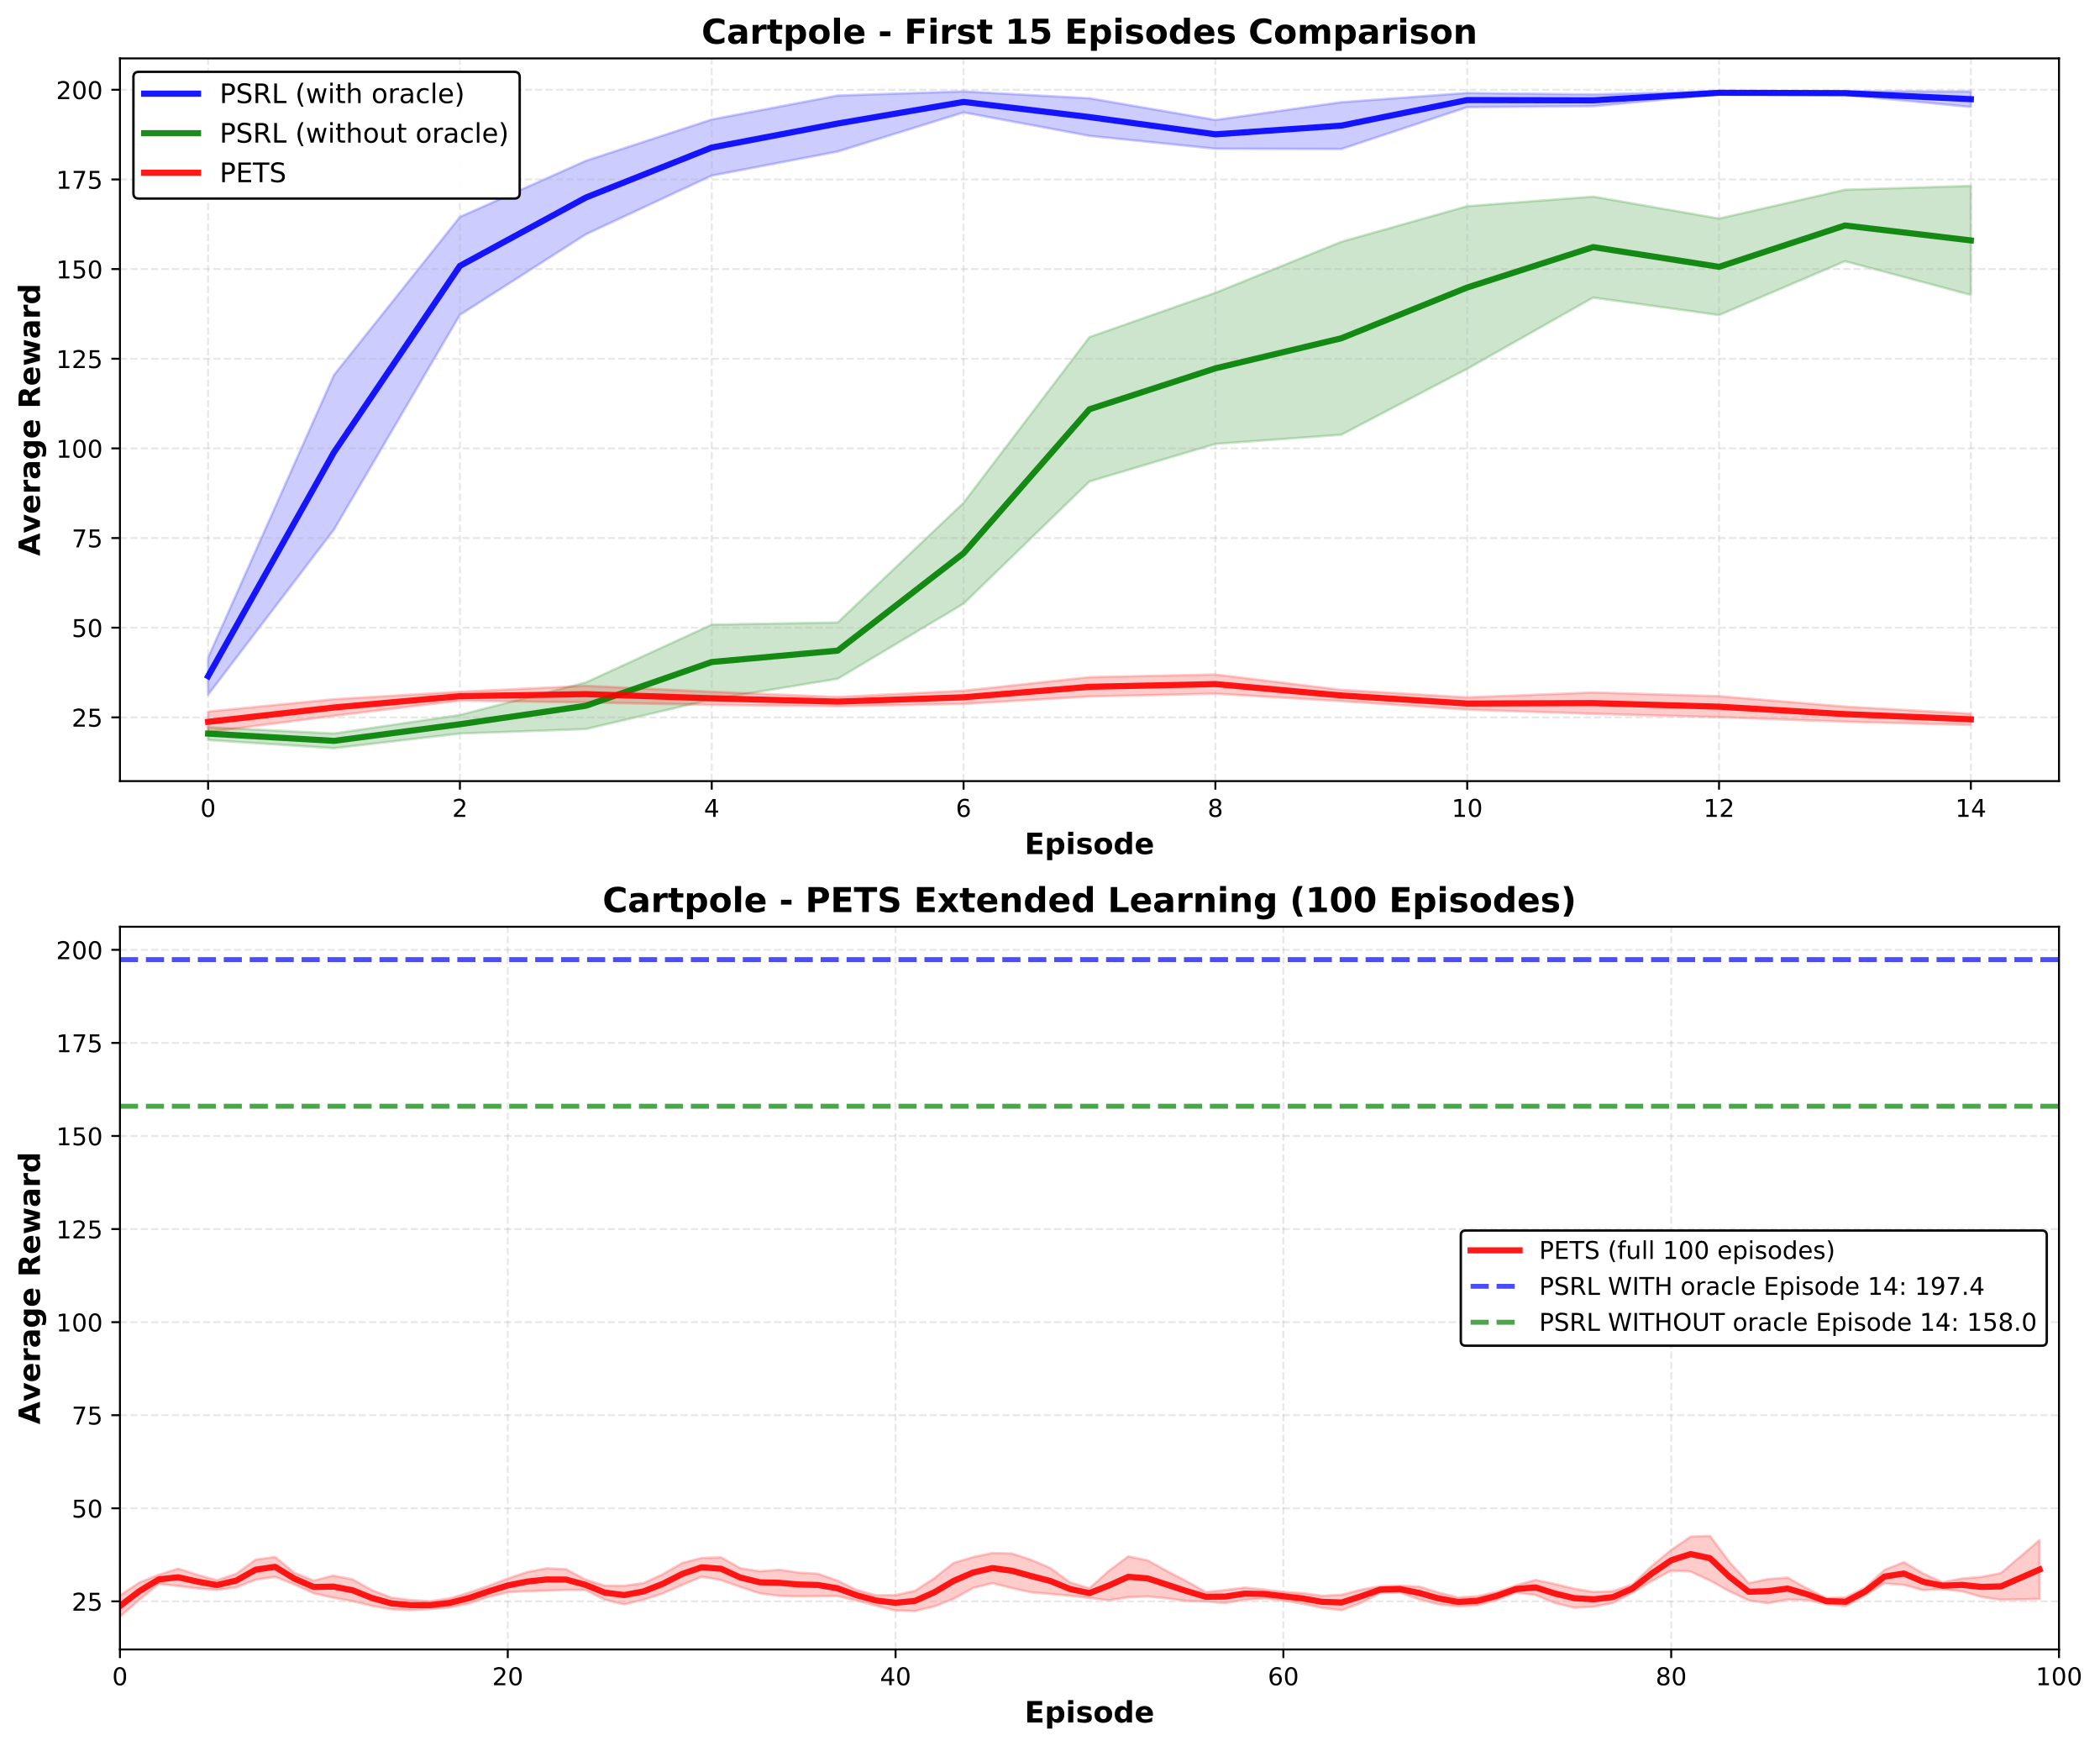 <?xml version="1.0" encoding="utf-8" standalone="no"?>
<!DOCTYPE svg PUBLIC "-//W3C//DTD SVG 1.1//EN"
  "http://www.w3.org/Graphics/SVG/1.1/DTD/svg11.dtd">
<!-- Created with matplotlib (https://matplotlib.org/) -->
<svg height="713.05pt" version="1.1" viewBox="0 0 857.764 713.05" width="857.764pt" xmlns="http://www.w3.org/2000/svg" xmlns:xlink="http://www.w3.org/1999/xlink">
 <defs>
  <style type="text/css">
*{stroke-linecap:butt;stroke-linejoin:round;}
  </style>
 </defs>
 <g id="figure_1">
  <g id="patch_1">
   <path d="M 0 713.05 
L 857.764 713.05 
L 857.764 0 
L 0 0 
z
" style="fill:#ffffff;"/>
  </g>
  <g id="axes_1">
   <g id="patch_2">
    <path d="M 48.995 318.958 
L 841.02 318.958 
L 841.02 23.838 
L 48.995 23.838 
z
" style="fill:#ffffff;"/>
   </g>
   <g id="PolyCollection_1">
    <defs>
     <path d="M 84.996 -444.501 
L 84.996 -429.363 
L 136.426 -496.833 
L 187.857 -584.495 
L 239.287 -617.375 
L 290.717 -641.352 
L 342.147 -651.164 
L 393.577 -667.145 
L 445.007 -657.566 
L 496.438 -652.321 
L 547.868 -652.196 
L 599.298 -669.293 
L 650.728 -669.677 
L 702.158 -674.526 
L 753.589 -674.273 
L 805.019 -669.378 
L 805.019 -675.716 
L 805.019 -675.716 
L 753.589 -675.76 
L 702.158 -675.797 
L 650.728 -674.482 
L 599.298 -675.094 
L 547.868 -671.317 
L 496.438 -664.076 
L 445.007 -672.915 
L 393.577 -675.716 
L 342.147 -674.036 
L 290.717 -664.261 
L 239.287 -647.38 
L 187.857 -624.465 
L 136.426 -559.938 
L 84.996 -444.501 
z
" id="mcda4360cd9" style="stroke:#0000ff;stroke-opacity:0.2;"/>
    </defs>
    <g clip-path="url(#p3f1d459336)">
     <use style="fill:#0000ff;fill-opacity:0.2;stroke:#0000ff;stroke-opacity:0.2;" x="0" xlink:href="#mcda4360cd9" y="713.05"/>
    </g>
   </g>
   <g id="PolyCollection_2">
    <defs>
     <path d="M 84.996 -416.122 
L 84.996 -410.851 
L 136.426 -407.506 
L 187.857 -413.51 
L 239.287 -415.328 
L 290.717 -427.46 
L 342.147 -435.862 
L 393.577 -466.528 
L 445.007 -516.447 
L 496.438 -531.776 
L 547.868 -535.523 
L 599.298 -562.448 
L 650.728 -591.524 
L 702.158 -584.381 
L 753.589 -606.378 
L 805.019 -592.597 
L 805.019 -637.136 
L 805.019 -637.136 
L 753.589 -635.578 
L 702.158 -623.798 
L 650.728 -632.765 
L 599.298 -628.855 
L 547.868 -614.314 
L 496.438 -593.493 
L 445.007 -575.402 
L 393.577 -507.749 
L 342.147 -458.865 
L 290.717 -457.99 
L 239.287 -434.374 
L 187.857 -421.106 
L 136.426 -413.534 
L 84.996 -416.122 
z
" id="m5fe05bc3d3" style="stroke:#008000;stroke-opacity:0.2;"/>
    </defs>
    <g clip-path="url(#p3f1d459336)">
     <use style="fill:#008000;fill-opacity:0.2;stroke:#008000;stroke-opacity:0.2;" x="0" xlink:href="#m5fe05bc3d3" y="713.05"/>
    </g>
   </g>
   <g id="PolyCollection_3">
    <defs>
     <path d="M 84.996 -422.477 
L 84.996 -414.123 
L 136.426 -420.753 
L 187.857 -426.965 
L 239.287 -426.194 
L 290.717 -425.221 
L 342.147 -424.652 
L 393.577 -425.628 
L 445.007 -428.644 
L 496.438 -429.791 
L 547.868 -426.75 
L 599.298 -423.266 
L 650.728 -421.588 
L 702.158 -420.183 
L 753.589 -418.348 
L 805.019 -417.017 
L 805.019 -421.62 
L 805.019 -421.62 
L 753.589 -424.536 
L 702.158 -428.773 
L 650.728 -430.294 
L 599.298 -428.278 
L 547.868 -431.355 
L 496.438 -437.618 
L 445.007 -436.553 
L 393.577 -431.001 
L 342.147 -428.432 
L 290.717 -430.582 
L 239.287 -433.011 
L 187.857 -430.57 
L 136.426 -427.533 
L 84.996 -422.477 
z
" id="m2d2a359db5" style="stroke:#ff0000;stroke-opacity:0.2;"/>
    </defs>
    <g clip-path="url(#p3f1d459336)">
     <use style="fill:#ff0000;fill-opacity:0.2;stroke:#ff0000;stroke-opacity:0.2;" x="0" xlink:href="#m2d2a359db5" y="713.05"/>
    </g>
   </g>
   <g id="matplotlib.axis_1">
    <g id="xtick_1">
     <g id="line2d_1">
      <path clip-path="url(#p3f1d459336)" d="M 84.996 318.958 
L 84.996 23.838 
" style="fill:none;stroke:#b0b0b0;stroke-dasharray:2.96,1.28;stroke-dashoffset:0;stroke-opacity:0.3;stroke-width:0.8;"/>
     </g>
     <g id="line2d_2">
      <defs>
       <path d="M 0 0 
L 0 3.5 
" id="ma71a88898f" style="stroke:#000000;stroke-width:0.8;"/>
      </defs>
      <g>
       <use style="stroke:#000000;stroke-width:0.8;" x="84.996" xlink:href="#ma71a88898f" y="318.958"/>
      </g>
     </g>
     <g id="text_1">
      <!-- 0 -->
      <defs>
       <path d="M 31.781 66.406 
Q 24.172 66.406 20.328 58.906 
Q 16.5 51.422 16.5 36.375 
Q 16.5 21.391 20.328 13.891 
Q 24.172 6.391 31.781 6.391 
Q 39.453 6.391 43.281 13.891 
Q 47.125 21.391 47.125 36.375 
Q 47.125 51.422 43.281 58.906 
Q 39.453 66.406 31.781 66.406 
z
M 31.781 74.219 
Q 44.047 74.219 50.516 64.516 
Q 56.984 54.828 56.984 36.375 
Q 56.984 17.969 50.516 8.266 
Q 44.047 -1.422 31.781 -1.422 
Q 19.531 -1.422 13.062 8.266 
Q 6.594 17.969 6.594 36.375 
Q 6.594 54.828 13.062 64.516 
Q 19.531 74.219 31.781 74.219 
z
" id="DejaVuSans-48"/>
      </defs>
      <g transform="translate(81.815 333.556)scale(0.1 -0.1)">
       <use xlink:href="#DejaVuSans-48"/>
      </g>
     </g>
    </g>
    <g id="xtick_2">
     <g id="line2d_3">
      <path clip-path="url(#p3f1d459336)" d="M 187.857 318.958 
L 187.857 23.838 
" style="fill:none;stroke:#b0b0b0;stroke-dasharray:2.96,1.28;stroke-dashoffset:0;stroke-opacity:0.3;stroke-width:0.8;"/>
     </g>
     <g id="line2d_4">
      <g>
       <use style="stroke:#000000;stroke-width:0.8;" x="187.857" xlink:href="#ma71a88898f" y="318.958"/>
      </g>
     </g>
     <g id="text_2">
      <!-- 2 -->
      <defs>
       <path d="M 19.188 8.297 
L 53.609 8.297 
L 53.609 0 
L 7.328 0 
L 7.328 8.297 
Q 12.938 14.109 22.625 23.891 
Q 32.328 33.688 34.812 36.531 
Q 39.547 41.844 41.422 45.531 
Q 43.312 49.219 43.312 52.781 
Q 43.312 58.594 39.234 62.25 
Q 35.156 65.922 28.609 65.922 
Q 23.969 65.922 18.812 64.312 
Q 13.672 62.703 7.812 59.422 
L 7.812 69.391 
Q 13.766 71.781 18.938 73 
Q 24.125 74.219 28.422 74.219 
Q 39.75 74.219 46.484 68.547 
Q 53.219 62.891 53.219 53.422 
Q 53.219 48.922 51.531 44.891 
Q 49.859 40.875 45.406 35.406 
Q 44.188 33.984 37.641 27.219 
Q 31.109 20.453 19.188 8.297 
z
" id="DejaVuSans-50"/>
      </defs>
      <g transform="translate(184.675 333.556)scale(0.1 -0.1)">
       <use xlink:href="#DejaVuSans-50"/>
      </g>
     </g>
    </g>
    <g id="xtick_3">
     <g id="line2d_5">
      <path clip-path="url(#p3f1d459336)" d="M 290.717 318.958 
L 290.717 23.838 
" style="fill:none;stroke:#b0b0b0;stroke-dasharray:2.96,1.28;stroke-dashoffset:0;stroke-opacity:0.3;stroke-width:0.8;"/>
     </g>
     <g id="line2d_6">
      <g>
       <use style="stroke:#000000;stroke-width:0.8;" x="290.717" xlink:href="#ma71a88898f" y="318.958"/>
      </g>
     </g>
     <g id="text_3">
      <!-- 4 -->
      <defs>
       <path d="M 37.797 64.312 
L 12.891 25.391 
L 37.797 25.391 
z
M 35.203 72.906 
L 47.609 72.906 
L 47.609 25.391 
L 58.016 25.391 
L 58.016 17.188 
L 47.609 17.188 
L 47.609 0 
L 37.797 0 
L 37.797 17.188 
L 4.891 17.188 
L 4.891 26.703 
z
" id="DejaVuSans-52"/>
      </defs>
      <g transform="translate(287.536 333.556)scale(0.1 -0.1)">
       <use xlink:href="#DejaVuSans-52"/>
      </g>
     </g>
    </g>
    <g id="xtick_4">
     <g id="line2d_7">
      <path clip-path="url(#p3f1d459336)" d="M 393.577 318.958 
L 393.577 23.838 
" style="fill:none;stroke:#b0b0b0;stroke-dasharray:2.96,1.28;stroke-dashoffset:0;stroke-opacity:0.3;stroke-width:0.8;"/>
     </g>
     <g id="line2d_8">
      <g>
       <use style="stroke:#000000;stroke-width:0.8;" x="393.577" xlink:href="#ma71a88898f" y="318.958"/>
      </g>
     </g>
     <g id="text_4">
      <!-- 6 -->
      <defs>
       <path d="M 33.016 40.375 
Q 26.375 40.375 22.484 35.828 
Q 18.609 31.297 18.609 23.391 
Q 18.609 15.531 22.484 10.953 
Q 26.375 6.391 33.016 6.391 
Q 39.656 6.391 43.531 10.953 
Q 47.406 15.531 47.406 23.391 
Q 47.406 31.297 43.531 35.828 
Q 39.656 40.375 33.016 40.375 
z
M 52.594 71.297 
L 52.594 62.312 
Q 48.875 64.062 45.094 64.984 
Q 41.312 65.922 37.594 65.922 
Q 27.828 65.922 22.672 59.328 
Q 17.531 52.734 16.797 39.406 
Q 19.672 43.656 24.016 45.922 
Q 28.375 48.188 33.594 48.188 
Q 44.578 48.188 50.953 41.516 
Q 57.328 34.859 57.328 23.391 
Q 57.328 12.156 50.688 5.359 
Q 44.047 -1.422 33.016 -1.422 
Q 20.359 -1.422 13.672 8.266 
Q 6.984 17.969 6.984 36.375 
Q 6.984 53.656 15.188 63.938 
Q 23.391 74.219 37.203 74.219 
Q 40.922 74.219 44.703 73.484 
Q 48.484 72.75 52.594 71.297 
z
" id="DejaVuSans-54"/>
      </defs>
      <g transform="translate(390.396 333.556)scale(0.1 -0.1)">
       <use xlink:href="#DejaVuSans-54"/>
      </g>
     </g>
    </g>
    <g id="xtick_5">
     <g id="line2d_9">
      <path clip-path="url(#p3f1d459336)" d="M 496.438 318.958 
L 496.438 23.838 
" style="fill:none;stroke:#b0b0b0;stroke-dasharray:2.96,1.28;stroke-dashoffset:0;stroke-opacity:0.3;stroke-width:0.8;"/>
     </g>
     <g id="line2d_10">
      <g>
       <use style="stroke:#000000;stroke-width:0.8;" x="496.438" xlink:href="#ma71a88898f" y="318.958"/>
      </g>
     </g>
     <g id="text_5">
      <!-- 8 -->
      <defs>
       <path d="M 31.781 34.625 
Q 24.75 34.625 20.719 30.859 
Q 16.703 27.094 16.703 20.516 
Q 16.703 13.922 20.719 10.156 
Q 24.75 6.391 31.781 6.391 
Q 38.812 6.391 42.859 10.172 
Q 46.922 13.969 46.922 20.516 
Q 46.922 27.094 42.891 30.859 
Q 38.875 34.625 31.781 34.625 
z
M 21.922 38.812 
Q 15.578 40.375 12.031 44.719 
Q 8.5 49.078 8.5 55.328 
Q 8.5 64.062 14.719 69.141 
Q 20.953 74.219 31.781 74.219 
Q 42.672 74.219 48.875 69.141 
Q 55.078 64.062 55.078 55.328 
Q 55.078 49.078 51.531 44.719 
Q 48 40.375 41.703 38.812 
Q 48.828 37.156 52.797 32.312 
Q 56.781 27.484 56.781 20.516 
Q 56.781 9.906 50.312 4.234 
Q 43.844 -1.422 31.781 -1.422 
Q 19.734 -1.422 13.25 4.234 
Q 6.781 9.906 6.781 20.516 
Q 6.781 27.484 10.781 32.312 
Q 14.797 37.156 21.922 38.812 
z
M 18.312 54.391 
Q 18.312 48.734 21.844 45.562 
Q 25.391 42.391 31.781 42.391 
Q 38.141 42.391 41.719 45.562 
Q 45.312 48.734 45.312 54.391 
Q 45.312 60.062 41.719 63.234 
Q 38.141 66.406 31.781 66.406 
Q 25.391 66.406 21.844 63.234 
Q 18.312 60.062 18.312 54.391 
z
" id="DejaVuSans-56"/>
      </defs>
      <g transform="translate(493.256 333.556)scale(0.1 -0.1)">
       <use xlink:href="#DejaVuSans-56"/>
      </g>
     </g>
    </g>
    <g id="xtick_6">
     <g id="line2d_11">
      <path clip-path="url(#p3f1d459336)" d="M 599.298 318.958 
L 599.298 23.838 
" style="fill:none;stroke:#b0b0b0;stroke-dasharray:2.96,1.28;stroke-dashoffset:0;stroke-opacity:0.3;stroke-width:0.8;"/>
     </g>
     <g id="line2d_12">
      <g>
       <use style="stroke:#000000;stroke-width:0.8;" x="599.298" xlink:href="#ma71a88898f" y="318.958"/>
      </g>
     </g>
     <g id="text_6">
      <!-- 10 -->
      <defs>
       <path d="M 12.406 8.297 
L 28.516 8.297 
L 28.516 63.922 
L 10.984 60.406 
L 10.984 69.391 
L 28.422 72.906 
L 38.281 72.906 
L 38.281 8.297 
L 54.391 8.297 
L 54.391 0 
L 12.406 0 
z
" id="DejaVuSans-49"/>
      </defs>
      <g transform="translate(592.936 333.556)scale(0.1 -0.1)">
       <use xlink:href="#DejaVuSans-49"/>
       <use x="63.623" xlink:href="#DejaVuSans-48"/>
      </g>
     </g>
    </g>
    <g id="xtick_7">
     <g id="line2d_13">
      <path clip-path="url(#p3f1d459336)" d="M 702.158 318.958 
L 702.158 23.838 
" style="fill:none;stroke:#b0b0b0;stroke-dasharray:2.96,1.28;stroke-dashoffset:0;stroke-opacity:0.3;stroke-width:0.8;"/>
     </g>
     <g id="line2d_14">
      <g>
       <use style="stroke:#000000;stroke-width:0.8;" x="702.158" xlink:href="#ma71a88898f" y="318.958"/>
      </g>
     </g>
     <g id="text_7">
      <!-- 12 -->
      <g transform="translate(695.796 333.556)scale(0.1 -0.1)">
       <use xlink:href="#DejaVuSans-49"/>
       <use x="63.623" xlink:href="#DejaVuSans-50"/>
      </g>
     </g>
    </g>
    <g id="xtick_8">
     <g id="line2d_15">
      <path clip-path="url(#p3f1d459336)" d="M 805.019 318.958 
L 805.019 23.838 
" style="fill:none;stroke:#b0b0b0;stroke-dasharray:2.96,1.28;stroke-dashoffset:0;stroke-opacity:0.3;stroke-width:0.8;"/>
     </g>
     <g id="line2d_16">
      <g>
       <use style="stroke:#000000;stroke-width:0.8;" x="805.019" xlink:href="#ma71a88898f" y="318.958"/>
      </g>
     </g>
     <g id="text_8">
      <!-- 14 -->
      <g transform="translate(798.656 333.556)scale(0.1 -0.1)">
       <use xlink:href="#DejaVuSans-49"/>
       <use x="63.623" xlink:href="#DejaVuSans-52"/>
      </g>
     </g>
    </g>
    <g id="text_9">
     <!-- Episode -->
     <defs>
      <path d="M 9.188 72.906 
L 59.906 72.906 
L 59.906 58.688 
L 27.984 58.688 
L 27.984 45.125 
L 58.016 45.125 
L 58.016 30.906 
L 27.984 30.906 
L 27.984 14.203 
L 60.984 14.203 
L 60.984 0 
L 9.188 0 
z
" id="DejaVuSans-Bold-69"/>
      <path d="M 25.875 7.906 
L 25.875 -20.797 
L 8.406 -20.797 
L 8.406 54.688 
L 25.875 54.688 
L 25.875 46.688 
Q 29.5 51.469 33.891 53.734 
Q 38.281 56 44 56 
Q 54.109 56 60.594 47.969 
Q 67.094 39.938 67.094 27.297 
Q 67.094 14.656 60.594 6.609 
Q 54.109 -1.422 44 -1.422 
Q 38.281 -1.422 33.891 0.844 
Q 29.5 3.125 25.875 7.906 
z
M 37.5 43.312 
Q 31.891 43.312 28.875 39.188 
Q 25.875 35.062 25.875 27.297 
Q 25.875 19.531 28.875 15.406 
Q 31.891 11.281 37.5 11.281 
Q 43.109 11.281 46.062 15.375 
Q 49.031 19.484 49.031 27.297 
Q 49.031 35.109 46.062 39.203 
Q 43.109 43.312 37.5 43.312 
z
" id="DejaVuSans-Bold-112"/>
      <path d="M 8.406 54.688 
L 25.875 54.688 
L 25.875 0 
L 8.406 0 
z
M 8.406 75.984 
L 25.875 75.984 
L 25.875 61.719 
L 8.406 61.719 
z
" id="DejaVuSans-Bold-105"/>
      <path d="M 51.125 52.984 
L 51.125 39.703 
Q 45.516 42.047 40.281 43.219 
Q 35.062 44.391 30.422 44.391 
Q 25.438 44.391 23.016 43.141 
Q 20.609 41.891 20.609 39.312 
Q 20.609 37.203 22.438 36.078 
Q 24.266 34.969 29 34.422 
L 32.078 33.984 
Q 45.516 32.281 50.141 28.375 
Q 54.781 24.469 54.781 16.109 
Q 54.781 7.375 48.328 2.969 
Q 41.891 -1.422 29.109 -1.422 
Q 23.688 -1.422 17.891 -0.562 
Q 12.109 0.297 6 2 
L 6 15.281 
Q 11.234 12.75 16.719 11.469 
Q 22.219 10.203 27.875 10.203 
Q 33.016 10.203 35.594 11.609 
Q 38.188 13.031 38.188 15.828 
Q 38.188 18.172 36.406 19.312 
Q 34.625 20.453 29.297 21.094 
L 26.219 21.484 
Q 14.547 22.953 9.859 26.906 
Q 5.172 30.859 5.172 38.922 
Q 5.172 47.609 11.125 51.797 
Q 17.094 56 29.391 56 
Q 34.234 56 39.547 55.266 
Q 44.875 54.547 51.125 52.984 
z
" id="DejaVuSans-Bold-115"/>
      <path d="M 34.422 43.5 
Q 28.609 43.5 25.562 39.328 
Q 22.516 35.156 22.516 27.297 
Q 22.516 19.438 25.562 15.25 
Q 28.609 11.078 34.422 11.078 
Q 40.141 11.078 43.156 15.25 
Q 46.188 19.438 46.188 27.297 
Q 46.188 35.156 43.156 39.328 
Q 40.141 43.5 34.422 43.5 
z
M 34.422 56 
Q 48.531 56 56.469 48.375 
Q 64.406 40.766 64.406 27.297 
Q 64.406 13.812 56.469 6.188 
Q 48.531 -1.422 34.422 -1.422 
Q 20.266 -1.422 12.281 6.188 
Q 4.297 13.812 4.297 27.297 
Q 4.297 40.766 12.281 48.375 
Q 20.266 56 34.422 56 
z
" id="DejaVuSans-Bold-111"/>
      <path d="M 45.609 46.688 
L 45.609 75.984 
L 63.188 75.984 
L 63.188 0 
L 45.609 0 
L 45.609 7.906 
Q 42 3.078 37.641 0.828 
Q 33.297 -1.422 27.594 -1.422 
Q 17.484 -1.422 10.984 6.609 
Q 4.5 14.656 4.5 27.297 
Q 4.5 39.938 10.984 47.969 
Q 17.484 56 27.594 56 
Q 33.25 56 37.625 53.734 
Q 42 51.469 45.609 46.688 
z
M 34.078 11.281 
Q 39.703 11.281 42.656 15.375 
Q 45.609 19.484 45.609 27.297 
Q 45.609 35.109 42.656 39.203 
Q 39.703 43.312 34.078 43.312 
Q 28.516 43.312 25.562 39.203 
Q 22.609 35.109 22.609 27.297 
Q 22.609 19.484 25.562 15.375 
Q 28.516 11.281 34.078 11.281 
z
" id="DejaVuSans-Bold-100"/>
      <path d="M 62.984 27.484 
L 62.984 22.516 
L 22.125 22.516 
Q 22.75 16.359 26.562 13.281 
Q 30.375 10.203 37.203 10.203 
Q 42.719 10.203 48.5 11.844 
Q 54.297 13.484 60.406 16.797 
L 60.406 3.328 
Q 54.203 0.984 48 -0.219 
Q 41.797 -1.422 35.594 -1.422 
Q 20.75 -1.422 12.516 6.125 
Q 4.297 13.672 4.297 27.297 
Q 4.297 40.672 12.375 48.328 
Q 20.453 56 34.625 56 
Q 47.516 56 55.25 48.234 
Q 62.984 40.484 62.984 27.484 
z
M 45.016 33.297 
Q 45.016 38.281 42.109 41.328 
Q 39.203 44.391 34.516 44.391 
Q 29.438 44.391 26.266 41.531 
Q 23.094 38.672 22.312 33.297 
z
" id="DejaVuSans-Bold-101"/>
     </defs>
     <g transform="translate(418.5 348.754)scale(0.12 -0.12)">
      <use xlink:href="#DejaVuSans-Bold-69"/>
      <use x="68.311" xlink:href="#DejaVuSans-Bold-112"/>
      <use x="139.893" xlink:href="#DejaVuSans-Bold-105"/>
      <use x="174.17" xlink:href="#DejaVuSans-Bold-115"/>
      <use x="233.691" xlink:href="#DejaVuSans-Bold-111"/>
      <use x="302.393" xlink:href="#DejaVuSans-Bold-100"/>
      <use x="373.975" xlink:href="#DejaVuSans-Bold-101"/>
     </g>
    </g>
   </g>
   <g id="matplotlib.axis_2">
    <g id="ytick_1">
     <g id="line2d_17">
      <path clip-path="url(#p3f1d459336)" d="M 48.995 292.923 
L 841.02 292.923 
" style="fill:none;stroke:#b0b0b0;stroke-dasharray:2.96,1.28;stroke-dashoffset:0;stroke-opacity:0.3;stroke-width:0.8;"/>
     </g>
     <g id="line2d_18">
      <defs>
       <path d="M 0 0 
L -3.5 0 
" id="m500229b5e1" style="stroke:#000000;stroke-width:0.8;"/>
      </defs>
      <g>
       <use style="stroke:#000000;stroke-width:0.8;" x="48.995" xlink:href="#m500229b5e1" y="292.923"/>
      </g>
     </g>
     <g id="text_10">
      <!-- 25 -->
      <defs>
       <path d="M 10.797 72.906 
L 49.516 72.906 
L 49.516 64.594 
L 19.828 64.594 
L 19.828 46.734 
Q 21.969 47.469 24.109 47.828 
Q 26.266 48.188 28.422 48.188 
Q 40.625 48.188 47.75 41.5 
Q 54.891 34.812 54.891 23.391 
Q 54.891 11.625 47.562 5.094 
Q 40.234 -1.422 26.906 -1.422 
Q 22.312 -1.422 17.547 -0.641 
Q 12.797 0.141 7.719 1.703 
L 7.719 11.625 
Q 12.109 9.234 16.797 8.062 
Q 21.484 6.891 26.703 6.891 
Q 35.156 6.891 40.078 11.328 
Q 45.016 15.766 45.016 23.391 
Q 45.016 31 40.078 35.438 
Q 35.156 39.891 26.703 39.891 
Q 22.75 39.891 18.812 39.016 
Q 14.891 38.141 10.797 36.281 
z
" id="DejaVuSans-53"/>
      </defs>
      <g transform="translate(29.27 296.722)scale(0.1 -0.1)">
       <use xlink:href="#DejaVuSans-50"/>
       <use x="63.623" xlink:href="#DejaVuSans-53"/>
      </g>
     </g>
    </g>
    <g id="ytick_2">
     <g id="line2d_19">
      <path clip-path="url(#p3f1d459336)" d="M 48.995 256.314 
L 841.02 256.314 
" style="fill:none;stroke:#b0b0b0;stroke-dasharray:2.96,1.28;stroke-dashoffset:0;stroke-opacity:0.3;stroke-width:0.8;"/>
     </g>
     <g id="line2d_20">
      <g>
       <use style="stroke:#000000;stroke-width:0.8;" x="48.995" xlink:href="#m500229b5e1" y="256.314"/>
      </g>
     </g>
     <g id="text_11">
      <!-- 50 -->
      <g transform="translate(29.27 260.113)scale(0.1 -0.1)">
       <use xlink:href="#DejaVuSans-53"/>
       <use x="63.623" xlink:href="#DejaVuSans-48"/>
      </g>
     </g>
    </g>
    <g id="ytick_3">
     <g id="line2d_21">
      <path clip-path="url(#p3f1d459336)" d="M 48.995 219.705 
L 841.02 219.705 
" style="fill:none;stroke:#b0b0b0;stroke-dasharray:2.96,1.28;stroke-dashoffset:0;stroke-opacity:0.3;stroke-width:0.8;"/>
     </g>
     <g id="line2d_22">
      <g>
       <use style="stroke:#000000;stroke-width:0.8;" x="48.995" xlink:href="#m500229b5e1" y="219.705"/>
      </g>
     </g>
     <g id="text_12">
      <!-- 75 -->
      <defs>
       <path d="M 8.203 72.906 
L 55.078 72.906 
L 55.078 68.703 
L 28.609 0 
L 18.312 0 
L 43.219 64.594 
L 8.203 64.594 
z
" id="DejaVuSans-55"/>
      </defs>
      <g transform="translate(29.27 223.504)scale(0.1 -0.1)">
       <use xlink:href="#DejaVuSans-55"/>
       <use x="63.623" xlink:href="#DejaVuSans-53"/>
      </g>
     </g>
    </g>
    <g id="ytick_4">
     <g id="line2d_23">
      <path clip-path="url(#p3f1d459336)" d="M 48.995 183.096 
L 841.02 183.096 
" style="fill:none;stroke:#b0b0b0;stroke-dasharray:2.96,1.28;stroke-dashoffset:0;stroke-opacity:0.3;stroke-width:0.8;"/>
     </g>
     <g id="line2d_24">
      <g>
       <use style="stroke:#000000;stroke-width:0.8;" x="48.995" xlink:href="#m500229b5e1" y="183.096"/>
      </g>
     </g>
     <g id="text_13">
      <!-- 100 -->
      <g transform="translate(22.907 186.896)scale(0.1 -0.1)">
       <use xlink:href="#DejaVuSans-49"/>
       <use x="63.623" xlink:href="#DejaVuSans-48"/>
       <use x="127.246" xlink:href="#DejaVuSans-48"/>
      </g>
     </g>
    </g>
    <g id="ytick_5">
     <g id="line2d_25">
      <path clip-path="url(#p3f1d459336)" d="M 48.995 146.488 
L 841.02 146.488 
" style="fill:none;stroke:#b0b0b0;stroke-dasharray:2.96,1.28;stroke-dashoffset:0;stroke-opacity:0.3;stroke-width:0.8;"/>
     </g>
     <g id="line2d_26">
      <g>
       <use style="stroke:#000000;stroke-width:0.8;" x="48.995" xlink:href="#m500229b5e1" y="146.488"/>
      </g>
     </g>
     <g id="text_14">
      <!-- 125 -->
      <g transform="translate(22.907 150.287)scale(0.1 -0.1)">
       <use xlink:href="#DejaVuSans-49"/>
       <use x="63.623" xlink:href="#DejaVuSans-50"/>
       <use x="127.246" xlink:href="#DejaVuSans-53"/>
      </g>
     </g>
    </g>
    <g id="ytick_6">
     <g id="line2d_27">
      <path clip-path="url(#p3f1d459336)" d="M 48.995 109.879 
L 841.02 109.879 
" style="fill:none;stroke:#b0b0b0;stroke-dasharray:2.96,1.28;stroke-dashoffset:0;stroke-opacity:0.3;stroke-width:0.8;"/>
     </g>
     <g id="line2d_28">
      <g>
       <use style="stroke:#000000;stroke-width:0.8;" x="48.995" xlink:href="#m500229b5e1" y="109.879"/>
      </g>
     </g>
     <g id="text_15">
      <!-- 150 -->
      <g transform="translate(22.907 113.678)scale(0.1 -0.1)">
       <use xlink:href="#DejaVuSans-49"/>
       <use x="63.623" xlink:href="#DejaVuSans-53"/>
       <use x="127.246" xlink:href="#DejaVuSans-48"/>
      </g>
     </g>
    </g>
    <g id="ytick_7">
     <g id="line2d_29">
      <path clip-path="url(#p3f1d459336)" d="M 48.995 73.27 
L 841.02 73.27 
" style="fill:none;stroke:#b0b0b0;stroke-dasharray:2.96,1.28;stroke-dashoffset:0;stroke-opacity:0.3;stroke-width:0.8;"/>
     </g>
     <g id="line2d_30">
      <g>
       <use style="stroke:#000000;stroke-width:0.8;" x="48.995" xlink:href="#m500229b5e1" y="73.27"/>
      </g>
     </g>
     <g id="text_16">
      <!-- 175 -->
      <g transform="translate(22.907 77.07)scale(0.1 -0.1)">
       <use xlink:href="#DejaVuSans-49"/>
       <use x="63.623" xlink:href="#DejaVuSans-55"/>
       <use x="127.246" xlink:href="#DejaVuSans-53"/>
      </g>
     </g>
    </g>
    <g id="ytick_8">
     <g id="line2d_31">
      <path clip-path="url(#p3f1d459336)" d="M 48.995 36.662 
L 841.02 36.662 
" style="fill:none;stroke:#b0b0b0;stroke-dasharray:2.96,1.28;stroke-dashoffset:0;stroke-opacity:0.3;stroke-width:0.8;"/>
     </g>
     <g id="line2d_32">
      <g>
       <use style="stroke:#000000;stroke-width:0.8;" x="48.995" xlink:href="#m500229b5e1" y="36.662"/>
      </g>
     </g>
     <g id="text_17">
      <!-- 200 -->
      <g transform="translate(22.907 40.461)scale(0.1 -0.1)">
       <use xlink:href="#DejaVuSans-50"/>
       <use x="63.623" xlink:href="#DejaVuSans-48"/>
       <use x="127.246" xlink:href="#DejaVuSans-48"/>
      </g>
     </g>
    </g>
    <g id="text_18">
     <!-- Average Reward -->
     <defs>
      <path d="M 53.422 13.281 
L 24.031 13.281 
L 19.391 0 
L 0.484 0 
L 27.484 72.906 
L 49.906 72.906 
L 76.906 0 
L 58.016 0 
z
M 28.719 26.812 
L 48.688 26.812 
L 38.719 55.812 
z
" id="DejaVuSans-Bold-65"/>
      <path d="M 1.516 54.688 
L 19 54.688 
L 32.625 16.891 
L 46.188 54.688 
L 63.719 54.688 
L 42.188 0 
L 23 0 
z
" id="DejaVuSans-Bold-118"/>
      <path d="M 49.031 39.797 
Q 46.734 40.875 44.453 41.375 
Q 42.188 41.891 39.891 41.891 
Q 33.156 41.891 29.516 37.562 
Q 25.875 33.25 25.875 25.203 
L 25.875 0 
L 8.406 0 
L 8.406 54.688 
L 25.875 54.688 
L 25.875 45.703 
Q 29.25 51.078 33.609 53.531 
Q 37.984 56 44.094 56 
Q 44.969 56 45.984 55.922 
Q 47.016 55.859 48.969 55.609 
z
" id="DejaVuSans-Bold-114"/>
      <path d="M 32.906 24.609 
Q 27.438 24.609 24.672 22.75 
Q 21.922 20.906 21.922 17.281 
Q 21.922 13.969 24.141 12.078 
Q 26.375 10.203 30.328 10.203 
Q 35.25 10.203 38.625 13.734 
Q 42 17.281 42 22.609 
L 42 24.609 
z
M 59.625 31.203 
L 59.625 0 
L 42 0 
L 42 8.109 
Q 38.484 3.125 34.078 0.844 
Q 29.688 -1.422 23.391 -1.422 
Q 14.891 -1.422 9.594 3.531 
Q 4.297 8.5 4.297 16.406 
Q 4.297 26.031 10.906 30.516 
Q 17.531 35.016 31.688 35.016 
L 42 35.016 
L 42 36.375 
Q 42 40.531 38.719 42.453 
Q 35.453 44.391 28.516 44.391 
Q 22.906 44.391 18.062 43.266 
Q 13.234 42.141 9.078 39.891 
L 9.078 53.219 
Q 14.703 54.594 20.359 55.297 
Q 26.031 56 31.688 56 
Q 46.484 56 53.047 50.172 
Q 59.625 44.344 59.625 31.203 
z
" id="DejaVuSans-Bold-97"/>
      <path d="M 45.609 9.281 
Q 42 4.5 37.641 2.25 
Q 33.297 0 27.594 0 
Q 17.578 0 11.031 7.875 
Q 4.5 15.766 4.5 27.984 
Q 4.5 40.234 11.031 48.062 
Q 17.578 55.906 27.594 55.906 
Q 33.297 55.906 37.641 53.656 
Q 42 51.422 45.609 46.578 
L 45.609 54.688 
L 63.188 54.688 
L 63.188 5.516 
Q 63.188 -7.672 54.859 -14.625 
Q 46.531 -21.578 30.719 -21.578 
Q 25.594 -21.578 20.797 -20.797 
Q 16.016 -20.016 11.188 -18.406 
L 11.188 -4.781 
Q 15.766 -7.422 20.156 -8.719 
Q 24.562 -10.016 29 -10.016 
Q 37.594 -10.016 41.594 -6.25 
Q 45.609 -2.484 45.609 5.516 
z
M 34.078 43.312 
Q 28.656 43.312 25.625 39.297 
Q 22.609 35.297 22.609 27.984 
Q 22.609 20.453 25.531 16.578 
Q 28.469 12.703 34.078 12.703 
Q 39.547 12.703 42.578 16.703 
Q 45.609 20.703 45.609 27.984 
Q 45.609 35.297 42.578 39.297 
Q 39.547 43.312 34.078 43.312 
z
" id="DejaVuSans-Bold-103"/>
      <path id="DejaVuSans-Bold-32"/>
      <path d="M 35.891 40.578 
Q 41.797 40.578 44.359 42.766 
Q 46.922 44.969 46.922 50 
Q 46.922 54.984 44.359 57.125 
Q 41.797 59.281 35.891 59.281 
L 27.984 59.281 
L 27.984 40.578 
z
M 27.984 27.594 
L 27.984 0 
L 9.188 0 
L 9.188 72.906 
L 37.891 72.906 
Q 52.297 72.906 59 68.062 
Q 65.719 63.234 65.719 52.781 
Q 65.719 45.562 62.219 40.922 
Q 58.734 36.281 51.703 34.078 
Q 55.562 33.203 58.609 30.094 
Q 61.672 27 64.797 20.703 
L 75 0 
L 54.984 0 
L 46.094 18.109 
Q 43.406 23.578 40.641 25.578 
Q 37.891 27.594 33.297 27.594 
z
" id="DejaVuSans-Bold-82"/>
      <path d="M 3.516 54.688 
L 20.516 54.688 
L 29.688 17 
L 38.922 54.688 
L 53.516 54.688 
L 62.703 17.391 
L 71.922 54.688 
L 88.922 54.688 
L 74.516 0 
L 55.422 0 
L 46.188 37.594 
L 37.016 0 
L 17.922 0 
z
" id="DejaVuSans-Bold-119"/>
     </defs>
     <g transform="translate(16.318 227.016)rotate(-90)scale(0.12 -0.12)">
      <use xlink:href="#DejaVuSans-Bold-65"/>
      <use x="77.346" xlink:href="#DejaVuSans-Bold-118"/>
      <use x="142.531" xlink:href="#DejaVuSans-Bold-101"/>
      <use x="210.354" xlink:href="#DejaVuSans-Bold-114"/>
      <use x="259.67" xlink:href="#DejaVuSans-Bold-97"/>
      <use x="327.15" xlink:href="#DejaVuSans-Bold-103"/>
      <use x="398.732" xlink:href="#DejaVuSans-Bold-101"/>
      <use x="466.555" xlink:href="#DejaVuSans-Bold-32"/>
      <use x="501.369" xlink:href="#DejaVuSans-Bold-82"/>
      <use x="578.371" xlink:href="#DejaVuSans-Bold-101"/>
      <use x="646.193" xlink:href="#DejaVuSans-Bold-119"/>
      <use x="738.576" xlink:href="#DejaVuSans-Bold-97"/>
      <use x="806.057" xlink:href="#DejaVuSans-Bold-114"/>
      <use x="855.373" xlink:href="#DejaVuSans-Bold-100"/>
     </g>
    </g>
   </g>
   <g id="line2d_33">
    <path clip-path="url(#p3f1d459336)" d="M 84.996 276.118 
L 136.426 184.664 
L 187.857 108.57 
L 239.287 80.672 
L 290.717 60.244 
L 342.147 50.45 
L 393.577 41.619 
L 445.007 47.809 
L 496.438 54.851 
L 547.868 51.293 
L 599.298 40.857 
L 650.728 40.97 
L 702.158 37.888 
L 753.589 38.033 
L 805.019 40.503 
" style="fill:none;stroke:#0000ff;stroke-linecap:square;stroke-opacity:0.9;stroke-width:2.5;"/>
   </g>
   <g id="line2d_34">
    <path clip-path="url(#p3f1d459336)" d="M 84.996 299.563 
L 136.426 302.53 
L 187.857 295.741 
L 239.287 288.199 
L 290.717 270.325 
L 342.147 265.686 
L 393.577 225.911 
L 445.007 167.125 
L 496.438 150.415 
L 547.868 138.131 
L 599.298 117.398 
L 650.728 100.905 
L 702.158 108.96 
L 753.589 92.072 
L 805.019 98.183 
" style="fill:none;stroke:#008000;stroke-linecap:square;stroke-opacity:0.9;stroke-width:2.5;"/>
   </g>
   <g id="line2d_35">
    <path clip-path="url(#p3f1d459336)" d="M 84.996 294.75 
L 136.426 288.907 
L 187.857 284.282 
L 239.287 283.447 
L 290.717 285.148 
L 342.147 286.507 
L 393.577 284.735 
L 445.007 280.451 
L 496.438 279.346 
L 547.868 283.997 
L 599.298 287.278 
L 650.728 287.109 
L 702.158 288.572 
L 753.589 291.608 
L 805.019 293.731 
" style="fill:none;stroke:#ff0000;stroke-linecap:square;stroke-opacity:0.9;stroke-width:2.5;"/>
   </g>
   <g id="patch_3">
    <path d="M 48.995 318.958 
L 48.995 23.838 
" style="fill:none;stroke:#000000;stroke-linecap:square;stroke-linejoin:miter;stroke-width:0.8;"/>
   </g>
   <g id="patch_4">
    <path d="M 841.02 318.958 
L 841.02 23.838 
" style="fill:none;stroke:#000000;stroke-linecap:square;stroke-linejoin:miter;stroke-width:0.8;"/>
   </g>
   <g id="patch_5">
    <path d="M 48.995 318.958 
L 841.02 318.958 
" style="fill:none;stroke:#000000;stroke-linecap:square;stroke-linejoin:miter;stroke-width:0.8;"/>
   </g>
   <g id="patch_6">
    <path d="M 48.995 23.838 
L 841.02 23.838 
" style="fill:none;stroke:#000000;stroke-linecap:square;stroke-linejoin:miter;stroke-width:0.8;"/>
   </g>
   <g id="text_19">
    <!-- Cartpole - First 15 Episodes Comparison -->
    <defs>
     <path d="M 67 4 
Q 61.812 1.312 56.203 -0.047 
Q 50.594 -1.422 44.484 -1.422 
Q 26.266 -1.422 15.625 8.766 
Q 4.984 18.953 4.984 36.375 
Q 4.984 53.859 15.625 64.031 
Q 26.266 74.219 44.484 74.219 
Q 50.594 74.219 56.203 72.844 
Q 61.812 71.484 67 68.797 
L 67 53.719 
Q 61.766 57.281 56.688 58.938 
Q 51.609 60.594 46 60.594 
Q 35.938 60.594 30.172 54.141 
Q 24.422 47.703 24.422 36.375 
Q 24.422 25.094 30.172 18.641 
Q 35.938 12.203 46 12.203 
Q 51.609 12.203 56.688 13.859 
Q 61.766 15.531 67 19.094 
z
" id="DejaVuSans-Bold-67"/>
     <path d="M 27.484 70.219 
L 27.484 54.688 
L 45.516 54.688 
L 45.516 42.188 
L 27.484 42.188 
L 27.484 19 
Q 27.484 15.188 29 13.844 
Q 30.516 12.5 35.016 12.5 
L 44 12.5 
L 44 0 
L 29 0 
Q 18.656 0 14.328 4.312 
Q 10.016 8.641 10.016 19 
L 10.016 42.188 
L 1.312 42.188 
L 1.312 54.688 
L 10.016 54.688 
L 10.016 70.219 
z
" id="DejaVuSans-Bold-116"/>
     <path d="M 8.406 75.984 
L 25.875 75.984 
L 25.875 0 
L 8.406 0 
z
" id="DejaVuSans-Bold-108"/>
     <path d="M 5.422 35.891 
L 36.078 35.891 
L 36.078 21.688 
L 5.422 21.688 
z
" id="DejaVuSans-Bold-45"/>
     <path d="M 9.188 72.906 
L 59.906 72.906 
L 59.906 58.688 
L 27.984 58.688 
L 27.984 45.125 
L 58.016 45.125 
L 58.016 30.906 
L 27.984 30.906 
L 27.984 0 
L 9.188 0 
z
" id="DejaVuSans-Bold-70"/>
     <path d="M 11.719 12.984 
L 28.328 12.984 
L 28.328 60.109 
L 11.281 56.594 
L 11.281 69.391 
L 28.219 72.906 
L 46.094 72.906 
L 46.094 12.984 
L 62.703 12.984 
L 62.703 0 
L 11.719 0 
z
" id="DejaVuSans-Bold-49"/>
     <path d="M 10.594 72.906 
L 57.328 72.906 
L 57.328 59.078 
L 25.594 59.078 
L 25.594 47.797 
Q 27.734 48.391 29.906 48.703 
Q 32.078 49.031 34.422 49.031 
Q 47.75 49.031 55.172 42.359 
Q 62.594 35.688 62.594 23.781 
Q 62.594 11.969 54.516 5.266 
Q 46.438 -1.422 32.078 -1.422 
Q 25.875 -1.422 19.797 -0.219 
Q 13.719 0.984 7.719 3.422 
L 7.719 18.219 
Q 13.672 14.797 19.016 13.078 
Q 24.359 11.375 29.109 11.375 
Q 35.938 11.375 39.859 14.719 
Q 43.797 18.062 43.797 23.781 
Q 43.797 29.547 39.859 32.859 
Q 35.938 36.188 29.109 36.188 
Q 25.047 36.188 20.453 35.125 
Q 15.875 34.078 10.594 31.891 
z
" id="DejaVuSans-Bold-53"/>
     <path d="M 59.078 45.609 
Q 62.406 50.688 66.969 53.344 
Q 71.531 56 77 56 
Q 86.422 56 91.359 50.188 
Q 96.297 44.391 96.297 33.297 
L 96.297 0 
L 78.719 0 
L 78.719 28.516 
Q 78.766 29.156 78.781 29.828 
Q 78.812 30.516 78.812 31.781 
Q 78.812 37.594 77.094 40.203 
Q 75.391 42.828 71.578 42.828 
Q 66.609 42.828 63.891 38.719 
Q 61.188 34.625 61.078 26.859 
L 61.078 0 
L 43.5 0 
L 43.5 28.516 
Q 43.5 37.594 41.938 40.203 
Q 40.375 42.828 36.375 42.828 
Q 31.344 42.828 28.609 38.703 
Q 25.875 34.578 25.875 26.906 
L 25.875 0 
L 8.297 0 
L 8.297 54.688 
L 25.875 54.688 
L 25.875 46.688 
Q 29.109 51.312 33.281 53.656 
Q 37.453 56 42.484 56 
Q 48.141 56 52.484 53.266 
Q 56.844 50.531 59.078 45.609 
z
" id="DejaVuSans-Bold-109"/>
     <path d="M 63.375 33.297 
L 63.375 0 
L 45.797 0 
L 45.797 5.422 
L 45.797 25.484 
Q 45.797 32.562 45.484 35.25 
Q 45.172 37.938 44.391 39.203 
Q 43.359 40.922 41.594 41.875 
Q 39.844 42.828 37.594 42.828 
Q 32.125 42.828 29 38.594 
Q 25.875 34.375 25.875 26.906 
L 25.875 0 
L 8.406 0 
L 8.406 54.688 
L 25.875 54.688 
L 25.875 46.688 
Q 29.828 51.469 34.266 53.734 
Q 38.719 56 44.094 56 
Q 53.562 56 58.469 50.188 
Q 63.375 44.391 63.375 33.297 
z
" id="DejaVuSans-Bold-110"/>
    </defs>
    <g transform="translate(286.529 17.838)scale(0.14 -0.14)">
     <use xlink:href="#DejaVuSans-Bold-67"/>
     <use x="73.389" xlink:href="#DejaVuSans-Bold-97"/>
     <use x="140.869" xlink:href="#DejaVuSans-Bold-114"/>
     <use x="190.186" xlink:href="#DejaVuSans-Bold-116"/>
     <use x="237.988" xlink:href="#DejaVuSans-Bold-112"/>
     <use x="309.57" xlink:href="#DejaVuSans-Bold-111"/>
     <use x="378.271" xlink:href="#DejaVuSans-Bold-108"/>
     <use x="412.549" xlink:href="#DejaVuSans-Bold-101"/>
     <use x="480.371" xlink:href="#DejaVuSans-Bold-32"/>
     <use x="515.186" xlink:href="#DejaVuSans-Bold-45"/>
     <use x="556.689" xlink:href="#DejaVuSans-Bold-32"/>
     <use x="591.504" xlink:href="#DejaVuSans-Bold-70"/>
     <use x="659.814" xlink:href="#DejaVuSans-Bold-105"/>
     <use x="694.092" xlink:href="#DejaVuSans-Bold-114"/>
     <use x="743.408" xlink:href="#DejaVuSans-Bold-115"/>
     <use x="802.93" xlink:href="#DejaVuSans-Bold-116"/>
     <use x="850.732" xlink:href="#DejaVuSans-Bold-32"/>
     <use x="885.547" xlink:href="#DejaVuSans-Bold-49"/>
     <use x="955.127" xlink:href="#DejaVuSans-Bold-53"/>
     <use x="1024.707" xlink:href="#DejaVuSans-Bold-32"/>
     <use x="1059.521" xlink:href="#DejaVuSans-Bold-69"/>
     <use x="1127.832" xlink:href="#DejaVuSans-Bold-112"/>
     <use x="1199.414" xlink:href="#DejaVuSans-Bold-105"/>
     <use x="1233.691" xlink:href="#DejaVuSans-Bold-115"/>
     <use x="1293.213" xlink:href="#DejaVuSans-Bold-111"/>
     <use x="1361.914" xlink:href="#DejaVuSans-Bold-100"/>
     <use x="1433.496" xlink:href="#DejaVuSans-Bold-101"/>
     <use x="1501.318" xlink:href="#DejaVuSans-Bold-115"/>
     <use x="1560.84" xlink:href="#DejaVuSans-Bold-32"/>
     <use x="1595.654" xlink:href="#DejaVuSans-Bold-67"/>
     <use x="1669.043" xlink:href="#DejaVuSans-Bold-111"/>
     <use x="1737.744" xlink:href="#DejaVuSans-Bold-109"/>
     <use x="1841.943" xlink:href="#DejaVuSans-Bold-112"/>
     <use x="1913.525" xlink:href="#DejaVuSans-Bold-97"/>
     <use x="1981.006" xlink:href="#DejaVuSans-Bold-114"/>
     <use x="2030.322" xlink:href="#DejaVuSans-Bold-105"/>
     <use x="2064.6" xlink:href="#DejaVuSans-Bold-115"/>
     <use x="2124.121" xlink:href="#DejaVuSans-Bold-111"/>
     <use x="2192.822" xlink:href="#DejaVuSans-Bold-110"/>
    </g>
   </g>
   <g id="legend_1">
    <g id="patch_7">
     <path d="M 56.695 81.076 
L 210.075 81.076 
Q 212.275 81.076 212.275 78.876 
L 212.275 31.538 
Q 212.275 29.338 210.075 29.338 
L 56.695 29.338 
Q 54.495 29.338 54.495 31.538 
L 54.495 78.876 
Q 54.495 81.076 56.695 81.076 
z
" style="fill:#ffffff;opacity:0.95;stroke:#000000;stroke-linejoin:miter;"/>
    </g>
    <g id="line2d_36">
     <path d="M 58.895 38.246 
L 80.895 38.246 
" style="fill:none;stroke:#0000ff;stroke-linecap:square;stroke-opacity:0.9;stroke-width:2.5;"/>
    </g>
    <g id="line2d_37"/>
    <g id="text_20">
     <!-- PSRL (with oracle) -->
     <defs>
      <path d="M 19.672 64.797 
L 19.672 37.406 
L 32.078 37.406 
Q 38.969 37.406 42.719 40.969 
Q 46.484 44.531 46.484 51.125 
Q 46.484 57.672 42.719 61.234 
Q 38.969 64.797 32.078 64.797 
z
M 9.812 72.906 
L 32.078 72.906 
Q 44.344 72.906 50.609 67.359 
Q 56.891 61.812 56.891 51.125 
Q 56.891 40.328 50.609 34.812 
Q 44.344 29.297 32.078 29.297 
L 19.672 29.297 
L 19.672 0 
L 9.812 0 
z
" id="DejaVuSans-80"/>
      <path d="M 53.516 70.516 
L 53.516 60.891 
Q 47.906 63.578 42.922 64.891 
Q 37.938 66.219 33.297 66.219 
Q 25.25 66.219 20.875 63.094 
Q 16.5 59.969 16.5 54.203 
Q 16.5 49.359 19.406 46.891 
Q 22.312 44.438 30.422 42.922 
L 36.375 41.703 
Q 47.406 39.594 52.656 34.297 
Q 57.906 29 57.906 20.125 
Q 57.906 9.516 50.797 4.047 
Q 43.703 -1.422 29.984 -1.422 
Q 24.812 -1.422 18.969 -0.25 
Q 13.141 0.922 6.891 3.219 
L 6.891 13.375 
Q 12.891 10.016 18.656 8.297 
Q 24.422 6.594 29.984 6.594 
Q 38.422 6.594 43.016 9.906 
Q 47.609 13.234 47.609 19.391 
Q 47.609 24.75 44.312 27.781 
Q 41.016 30.812 33.5 32.328 
L 27.484 33.5 
Q 16.453 35.688 11.516 40.375 
Q 6.594 45.062 6.594 53.422 
Q 6.594 63.094 13.406 68.656 
Q 20.219 74.219 32.172 74.219 
Q 37.312 74.219 42.625 73.281 
Q 47.953 72.359 53.516 70.516 
z
" id="DejaVuSans-83"/>
      <path d="M 44.391 34.188 
Q 47.562 33.109 50.562 29.594 
Q 53.562 26.078 56.594 19.922 
L 66.609 0 
L 56 0 
L 46.688 18.703 
Q 43.062 26.031 39.672 28.422 
Q 36.281 30.812 30.422 30.812 
L 19.672 30.812 
L 19.672 0 
L 9.812 0 
L 9.812 72.906 
L 32.078 72.906 
Q 44.578 72.906 50.734 67.672 
Q 56.891 62.453 56.891 51.906 
Q 56.891 45.016 53.688 40.469 
Q 50.484 35.938 44.391 34.188 
z
M 19.672 64.797 
L 19.672 38.922 
L 32.078 38.922 
Q 39.203 38.922 42.844 42.219 
Q 46.484 45.516 46.484 51.906 
Q 46.484 58.297 42.844 61.547 
Q 39.203 64.797 32.078 64.797 
z
" id="DejaVuSans-82"/>
      <path d="M 9.812 72.906 
L 19.672 72.906 
L 19.672 8.297 
L 55.172 8.297 
L 55.172 0 
L 9.812 0 
z
" id="DejaVuSans-76"/>
      <path id="DejaVuSans-32"/>
      <path d="M 31 75.875 
Q 24.469 64.656 21.281 53.656 
Q 18.109 42.672 18.109 31.391 
Q 18.109 20.125 21.312 9.062 
Q 24.516 -2 31 -13.188 
L 23.188 -13.188 
Q 15.875 -1.703 12.234 9.375 
Q 8.594 20.453 8.594 31.391 
Q 8.594 42.281 12.203 53.312 
Q 15.828 64.359 23.188 75.875 
z
" id="DejaVuSans-40"/>
      <path d="M 4.203 54.688 
L 13.188 54.688 
L 24.422 12.016 
L 35.594 54.688 
L 46.188 54.688 
L 57.422 12.016 
L 68.609 54.688 
L 77.594 54.688 
L 63.281 0 
L 52.688 0 
L 40.922 44.828 
L 29.109 0 
L 18.5 0 
z
" id="DejaVuSans-119"/>
      <path d="M 9.422 54.688 
L 18.406 54.688 
L 18.406 0 
L 9.422 0 
z
M 9.422 75.984 
L 18.406 75.984 
L 18.406 64.594 
L 9.422 64.594 
z
" id="DejaVuSans-105"/>
      <path d="M 18.312 70.219 
L 18.312 54.688 
L 36.812 54.688 
L 36.812 47.703 
L 18.312 47.703 
L 18.312 18.016 
Q 18.312 11.328 20.141 9.422 
Q 21.969 7.516 27.594 7.516 
L 36.812 7.516 
L 36.812 0 
L 27.594 0 
Q 17.188 0 13.234 3.875 
Q 9.281 7.766 9.281 18.016 
L 9.281 47.703 
L 2.688 47.703 
L 2.688 54.688 
L 9.281 54.688 
L 9.281 70.219 
z
" id="DejaVuSans-116"/>
      <path d="M 54.891 33.016 
L 54.891 0 
L 45.906 0 
L 45.906 32.719 
Q 45.906 40.484 42.875 44.328 
Q 39.844 48.188 33.797 48.188 
Q 26.516 48.188 22.312 43.547 
Q 18.109 38.922 18.109 30.906 
L 18.109 0 
L 9.078 0 
L 9.078 75.984 
L 18.109 75.984 
L 18.109 46.188 
Q 21.344 51.125 25.703 53.562 
Q 30.078 56 35.797 56 
Q 45.219 56 50.047 50.172 
Q 54.891 44.344 54.891 33.016 
z
" id="DejaVuSans-104"/>
      <path d="M 30.609 48.391 
Q 23.391 48.391 19.188 42.75 
Q 14.984 37.109 14.984 27.297 
Q 14.984 17.484 19.156 11.844 
Q 23.344 6.203 30.609 6.203 
Q 37.797 6.203 41.984 11.859 
Q 46.188 17.531 46.188 27.297 
Q 46.188 37.016 41.984 42.703 
Q 37.797 48.391 30.609 48.391 
z
M 30.609 56 
Q 42.328 56 49.016 48.375 
Q 55.719 40.766 55.719 27.297 
Q 55.719 13.875 49.016 6.219 
Q 42.328 -1.422 30.609 -1.422 
Q 18.844 -1.422 12.172 6.219 
Q 5.516 13.875 5.516 27.297 
Q 5.516 40.766 12.172 48.375 
Q 18.844 56 30.609 56 
z
" id="DejaVuSans-111"/>
      <path d="M 41.109 46.297 
Q 39.594 47.172 37.812 47.578 
Q 36.031 48 33.891 48 
Q 26.266 48 22.188 43.047 
Q 18.109 38.094 18.109 28.812 
L 18.109 0 
L 9.078 0 
L 9.078 54.688 
L 18.109 54.688 
L 18.109 46.188 
Q 20.953 51.172 25.484 53.578 
Q 30.031 56 36.531 56 
Q 37.453 56 38.578 55.875 
Q 39.703 55.766 41.062 55.516 
z
" id="DejaVuSans-114"/>
      <path d="M 34.281 27.484 
Q 23.391 27.484 19.188 25 
Q 14.984 22.516 14.984 16.5 
Q 14.984 11.719 18.141 8.906 
Q 21.297 6.109 26.703 6.109 
Q 34.188 6.109 38.703 11.406 
Q 43.219 16.703 43.219 25.484 
L 43.219 27.484 
z
M 52.203 31.203 
L 52.203 0 
L 43.219 0 
L 43.219 8.297 
Q 40.141 3.328 35.547 0.953 
Q 30.953 -1.422 24.312 -1.422 
Q 15.922 -1.422 10.953 3.297 
Q 6 8.016 6 15.922 
Q 6 25.141 12.172 29.828 
Q 18.359 34.516 30.609 34.516 
L 43.219 34.516 
L 43.219 35.406 
Q 43.219 41.609 39.141 45 
Q 35.062 48.391 27.688 48.391 
Q 23 48.391 18.547 47.266 
Q 14.109 46.141 10.016 43.891 
L 10.016 52.203 
Q 14.938 54.109 19.578 55.047 
Q 24.219 56 28.609 56 
Q 40.484 56 46.344 49.844 
Q 52.203 43.703 52.203 31.203 
z
" id="DejaVuSans-97"/>
      <path d="M 48.781 52.594 
L 48.781 44.188 
Q 44.969 46.297 41.141 47.344 
Q 37.312 48.391 33.406 48.391 
Q 24.656 48.391 19.812 42.844 
Q 14.984 37.312 14.984 27.297 
Q 14.984 17.281 19.812 11.734 
Q 24.656 6.203 33.406 6.203 
Q 37.312 6.203 41.141 7.25 
Q 44.969 8.297 48.781 10.406 
L 48.781 2.094 
Q 45.016 0.344 40.984 -0.531 
Q 36.969 -1.422 32.422 -1.422 
Q 20.062 -1.422 12.781 6.344 
Q 5.516 14.109 5.516 27.297 
Q 5.516 40.672 12.859 48.328 
Q 20.219 56 33.016 56 
Q 37.156 56 41.109 55.141 
Q 45.062 54.297 48.781 52.594 
z
" id="DejaVuSans-99"/>
      <path d="M 9.422 75.984 
L 18.406 75.984 
L 18.406 0 
L 9.422 0 
z
" id="DejaVuSans-108"/>
      <path d="M 56.203 29.594 
L 56.203 25.203 
L 14.891 25.203 
Q 15.484 15.922 20.484 11.062 
Q 25.484 6.203 34.422 6.203 
Q 39.594 6.203 44.453 7.469 
Q 49.312 8.734 54.109 11.281 
L 54.109 2.781 
Q 49.266 0.734 44.188 -0.344 
Q 39.109 -1.422 33.891 -1.422 
Q 20.797 -1.422 13.156 6.188 
Q 5.516 13.812 5.516 26.812 
Q 5.516 40.234 12.766 48.109 
Q 20.016 56 32.328 56 
Q 43.359 56 49.781 48.891 
Q 56.203 41.797 56.203 29.594 
z
M 47.219 32.234 
Q 47.125 39.594 43.094 43.984 
Q 39.062 48.391 32.422 48.391 
Q 24.906 48.391 20.391 44.141 
Q 15.875 39.891 15.188 32.172 
z
" id="DejaVuSans-101"/>
      <path d="M 8.016 75.875 
L 15.828 75.875 
Q 23.141 64.359 26.781 53.312 
Q 30.422 42.281 30.422 31.391 
Q 30.422 20.453 26.781 9.375 
Q 23.141 -1.703 15.828 -13.188 
L 8.016 -13.188 
Q 14.5 -2 17.703 9.062 
Q 20.906 20.125 20.906 31.391 
Q 20.906 42.672 17.703 53.656 
Q 14.5 64.656 8.016 75.875 
z
" id="DejaVuSans-41"/>
     </defs>
     <g transform="translate(89.695 42.096)scale(0.11 -0.11)">
      <use xlink:href="#DejaVuSans-80"/>
      <use x="60.303" xlink:href="#DejaVuSans-83"/>
      <use x="123.779" xlink:href="#DejaVuSans-82"/>
      <use x="193.262" xlink:href="#DejaVuSans-76"/>
      <use x="248.975" xlink:href="#DejaVuSans-32"/>
      <use x="280.762" xlink:href="#DejaVuSans-40"/>
      <use x="319.775" xlink:href="#DejaVuSans-119"/>
      <use x="401.562" xlink:href="#DejaVuSans-105"/>
      <use x="429.346" xlink:href="#DejaVuSans-116"/>
      <use x="468.555" xlink:href="#DejaVuSans-104"/>
      <use x="531.934" xlink:href="#DejaVuSans-32"/>
      <use x="563.721" xlink:href="#DejaVuSans-111"/>
      <use x="624.902" xlink:href="#DejaVuSans-114"/>
      <use x="666.016" xlink:href="#DejaVuSans-97"/>
      <use x="727.295" xlink:href="#DejaVuSans-99"/>
      <use x="782.275" xlink:href="#DejaVuSans-108"/>
      <use x="810.059" xlink:href="#DejaVuSans-101"/>
      <use x="871.582" xlink:href="#DejaVuSans-41"/>
     </g>
    </g>
    <g id="line2d_38">
     <path d="M 58.895 54.392 
L 80.895 54.392 
" style="fill:none;stroke:#008000;stroke-linecap:square;stroke-opacity:0.9;stroke-width:2.5;"/>
    </g>
    <g id="line2d_39"/>
    <g id="text_21">
     <!-- PSRL (without oracle) -->
     <defs>
      <path d="M 8.5 21.578 
L 8.5 54.688 
L 17.484 54.688 
L 17.484 21.922 
Q 17.484 14.156 20.5 10.266 
Q 23.531 6.391 29.594 6.391 
Q 36.859 6.391 41.078 11.031 
Q 45.312 15.672 45.312 23.688 
L 45.312 54.688 
L 54.297 54.688 
L 54.297 0 
L 45.312 0 
L 45.312 8.406 
Q 42.047 3.422 37.719 1 
Q 33.406 -1.422 27.688 -1.422 
Q 18.266 -1.422 13.375 4.438 
Q 8.5 10.297 8.5 21.578 
z
M 31.109 56 
z
" id="DejaVuSans-117"/>
     </defs>
     <g transform="translate(89.695 58.242)scale(0.11 -0.11)">
      <use xlink:href="#DejaVuSans-80"/>
      <use x="60.303" xlink:href="#DejaVuSans-83"/>
      <use x="123.779" xlink:href="#DejaVuSans-82"/>
      <use x="193.262" xlink:href="#DejaVuSans-76"/>
      <use x="248.975" xlink:href="#DejaVuSans-32"/>
      <use x="280.762" xlink:href="#DejaVuSans-40"/>
      <use x="319.775" xlink:href="#DejaVuSans-119"/>
      <use x="401.562" xlink:href="#DejaVuSans-105"/>
      <use x="429.346" xlink:href="#DejaVuSans-116"/>
      <use x="468.555" xlink:href="#DejaVuSans-104"/>
      <use x="531.934" xlink:href="#DejaVuSans-111"/>
      <use x="593.115" xlink:href="#DejaVuSans-117"/>
      <use x="656.494" xlink:href="#DejaVuSans-116"/>
      <use x="695.703" xlink:href="#DejaVuSans-32"/>
      <use x="727.49" xlink:href="#DejaVuSans-111"/>
      <use x="788.672" xlink:href="#DejaVuSans-114"/>
      <use x="829.785" xlink:href="#DejaVuSans-97"/>
      <use x="891.064" xlink:href="#DejaVuSans-99"/>
      <use x="946.045" xlink:href="#DejaVuSans-108"/>
      <use x="973.828" xlink:href="#DejaVuSans-101"/>
      <use x="1035.352" xlink:href="#DejaVuSans-41"/>
     </g>
    </g>
    <g id="line2d_40">
     <path d="M 58.895 70.538 
L 80.895 70.538 
" style="fill:none;stroke:#ff0000;stroke-linecap:square;stroke-opacity:0.9;stroke-width:2.5;"/>
    </g>
    <g id="line2d_41"/>
    <g id="text_22">
     <!-- PETS -->
     <defs>
      <path d="M 9.812 72.906 
L 55.906 72.906 
L 55.906 64.594 
L 19.672 64.594 
L 19.672 43.016 
L 54.391 43.016 
L 54.391 34.719 
L 19.672 34.719 
L 19.672 8.297 
L 56.781 8.297 
L 56.781 0 
L 9.812 0 
z
" id="DejaVuSans-69"/>
      <path d="M -0.297 72.906 
L 61.375 72.906 
L 61.375 64.594 
L 35.5 64.594 
L 35.5 0 
L 25.594 0 
L 25.594 64.594 
L -0.297 64.594 
z
" id="DejaVuSans-84"/>
     </defs>
     <g transform="translate(89.695 74.388)scale(0.11 -0.11)">
      <use xlink:href="#DejaVuSans-80"/>
      <use x="60.303" xlink:href="#DejaVuSans-69"/>
      <use x="123.486" xlink:href="#DejaVuSans-84"/>
      <use x="184.57" xlink:href="#DejaVuSans-83"/>
     </g>
    </g>
   </g>
  </g>
  <g id="axes_2">
   <g id="patch_8">
    <path d="M 48.995 673.558 
L 841.02 673.558 
L 841.02 378.438 
L 48.995 378.438 
z
" style="fill:#ffffff;"/>
   </g>
   <g id="PolyCollection_4">
    <defs>
     <path d="M 48.995 -61.579 
L 48.995 -52.906 
L 56.915 -59.789 
L 64.835 -66.239 
L 72.756 -65.438 
L 80.676 -64.429 
L 88.596 -63.838 
L 96.516 -64.851 
L 104.437 -67.982 
L 112.357 -69.172 
L 120.277 -66.016 
L 128.197 -62.398 
L 136.118 -60.657 
L 144.038 -59.198 
L 151.958 -57.293 
L 159.879 -55.911 
L 167.799 -55.525 
L 175.719 -56.013 
L 183.639 -56.645 
L 191.56 -58.265 
L 199.48 -60.948 
L 207.4 -62.829 
L 215.32 -63.302 
L 223.24 -63.524 
L 231.161 -63.807 
L 239.081 -63.774 
L 247.001 -59.852 
L 254.922 -57.897 
L 262.842 -59.8 
L 270.762 -62.381 
L 278.682 -65.874 
L 286.603 -69.22 
L 294.523 -67.807 
L 302.443 -65.01 
L 310.363 -62.414 
L 318.284 -61.391 
L 326.204 -61.168 
L 334.124 -61.234 
L 342.044 -61.291 
L 349.964 -59.45 
L 357.885 -57.342 
L 365.805 -55.429 
L 373.725 -55.199 
L 381.646 -57.076 
L 389.566 -60.192 
L 397.486 -64.612 
L 405.406 -66.573 
L 413.327 -64.561 
L 421.247 -62.828 
L 429.167 -62.13 
L 437.087 -61.464 
L 445.007 -60.538 
L 452.928 -59.603 
L 460.848 -60.815 
L 468.768 -61.143 
L 476.688 -60.389 
L 484.609 -59.307 
L 492.529 -59.064 
L 500.449 -58.444 
L 508.37 -59.795 
L 516.29 -60.362 
L 524.21 -59.479 
L 532.13 -58.145 
L 540.051 -56.477 
L 547.971 -55.521 
L 555.891 -58.472 
L 563.811 -62.592 
L 571.731 -62.792 
L 579.652 -59.994 
L 587.572 -57.922 
L 595.492 -57.078 
L 603.413 -57.494 
L 611.333 -59.688 
L 619.253 -62.71 
L 627.173 -61.776 
L 635.093 -58.45 
L 643.014 -56.555 
L 650.934 -56.96 
L 658.854 -58.479 
L 666.774 -62.693 
L 674.695 -67.449 
L 682.615 -71.682 
L 690.535 -71.325 
L 698.456 -67.64 
L 706.376 -63.235 
L 714.296 -59.531 
L 722.216 -58.381 
L 730.136 -59.888 
L 738.057 -59.671 
L 745.977 -57.984 
L 753.897 -57.175 
L 761.817 -61.567 
L 769.738 -66.512 
L 777.658 -65.846 
L 785.578 -63.737 
L 793.499 -64.148 
L 801.419 -63.259 
L 809.339 -60.981 
L 817.259 -59.804 
L 825.179 -59.945 
L 833.1 -60.094 
L 833.1 -84.176 
L 833.1 -84.176 
L 825.179 -77.416 
L 817.259 -70.7 
L 809.339 -69.113 
L 801.419 -68.488 
L 793.499 -66.946 
L 785.578 -70.494 
L 777.658 -75.17 
L 769.738 -72.01 
L 761.817 -64.791 
L 753.897 -60.814 
L 745.977 -60.491 
L 738.057 -64.465 
L 730.136 -68.853 
L 722.216 -68.252 
L 714.296 -66.578 
L 706.376 -75.208 
L 698.456 -85.876 
L 690.535 -85.581 
L 682.615 -80.148 
L 674.695 -73.582 
L 666.774 -66.061 
L 658.854 -63.302 
L 650.934 -62.985 
L 643.014 -64.327 
L 635.093 -66.255 
L 627.173 -67.906 
L 619.253 -65.654 
L 611.333 -63.054 
L 603.413 -61.226 
L 595.492 -60.738 
L 587.572 -62.776 
L 579.652 -65.17 
L 571.731 -65.563 
L 563.811 -65.333 
L 555.891 -63.918 
L 547.971 -61.842 
L 540.051 -61.419 
L 532.13 -62.476 
L 524.21 -63.029 
L 516.29 -63.968 
L 508.37 -64.788 
L 500.449 -63.753 
L 492.529 -62.972 
L 484.609 -67.401 
L 476.688 -71.514 
L 468.768 -75.876 
L 460.848 -77.518 
L 452.928 -71.62 
L 445.007 -64.5 
L 437.087 -66.863 
L 429.167 -72.685 
L 421.247 -76.107 
L 413.327 -78.702 
L 405.406 -78.895 
L 397.486 -77.232 
L 389.566 -74.866 
L 381.646 -68.64 
L 373.725 -63.454 
L 365.805 -61.701 
L 357.885 -61.63 
L 349.964 -63.784 
L 342.044 -67.648 
L 334.124 -70.425 
L 326.204 -70.898 
L 318.284 -72.045 
L 310.363 -71.424 
L 302.443 -72.693 
L 294.523 -77.108 
L 286.603 -76.885 
L 278.682 -74.833 
L 270.762 -70.258 
L 262.842 -66.589 
L 254.922 -65.52 
L 247.001 -65.582 
L 239.081 -68.07 
L 231.161 -72.284 
L 223.24 -72.636 
L 215.32 -71.123 
L 207.4 -68.443 
L 199.48 -65.447 
L 191.56 -62.734 
L 183.639 -60.365 
L 175.719 -59.202 
L 167.799 -59.668 
L 159.879 -60.69 
L 151.958 -63.717 
L 144.038 -68.116 
L 136.118 -69.695 
L 128.197 -67.602 
L 120.277 -70.797 
L 112.357 -77.298 
L 104.437 -76.193 
L 96.516 -70.429 
L 88.596 -67.762 
L 80.676 -69.994 
L 72.756 -72.516 
L 64.835 -69.982 
L 56.915 -66.829 
L 48.995 -61.579 
z
" id="mc8324b4c17" style="stroke:#ff0000;stroke-opacity:0.2;"/>
    </defs>
    <g clip-path="url(#p78dd5e7d9e)">
     <use style="fill:#ff0000;fill-opacity:0.2;stroke:#ff0000;stroke-opacity:0.2;" x="0" xlink:href="#mc8324b4c17" y="713.05"/>
    </g>
   </g>
   <g id="matplotlib.axis_3">
    <g id="xtick_9">
     <g id="line2d_42">
      <path clip-path="url(#p78dd5e7d9e)" d="M 48.995 673.558 
L 48.995 378.438 
" style="fill:none;stroke:#b0b0b0;stroke-dasharray:2.96,1.28;stroke-dashoffset:0;stroke-opacity:0.3;stroke-width:0.8;"/>
     </g>
     <g id="line2d_43">
      <g>
       <use style="stroke:#000000;stroke-width:0.8;" x="48.995" xlink:href="#ma71a88898f" y="673.558"/>
      </g>
     </g>
     <g id="text_23">
      <!-- 0 -->
      <g transform="translate(45.814 688.156)scale(0.1 -0.1)">
       <use xlink:href="#DejaVuSans-48"/>
      </g>
     </g>
    </g>
    <g id="xtick_10">
     <g id="line2d_44">
      <path clip-path="url(#p78dd5e7d9e)" d="M 207.4 673.558 
L 207.4 378.438 
" style="fill:none;stroke:#b0b0b0;stroke-dasharray:2.96,1.28;stroke-dashoffset:0;stroke-opacity:0.3;stroke-width:0.8;"/>
     </g>
     <g id="line2d_45">
      <g>
       <use style="stroke:#000000;stroke-width:0.8;" x="207.4" xlink:href="#ma71a88898f" y="673.558"/>
      </g>
     </g>
     <g id="text_24">
      <!-- 20 -->
      <g transform="translate(201.037 688.156)scale(0.1 -0.1)">
       <use xlink:href="#DejaVuSans-50"/>
       <use x="63.623" xlink:href="#DejaVuSans-48"/>
      </g>
     </g>
    </g>
    <g id="xtick_11">
     <g id="line2d_46">
      <path clip-path="url(#p78dd5e7d9e)" d="M 365.805 673.558 
L 365.805 378.438 
" style="fill:none;stroke:#b0b0b0;stroke-dasharray:2.96,1.28;stroke-dashoffset:0;stroke-opacity:0.3;stroke-width:0.8;"/>
     </g>
     <g id="line2d_47">
      <g>
       <use style="stroke:#000000;stroke-width:0.8;" x="365.805" xlink:href="#ma71a88898f" y="673.558"/>
      </g>
     </g>
     <g id="text_25">
      <!-- 40 -->
      <g transform="translate(359.442 688.156)scale(0.1 -0.1)">
       <use xlink:href="#DejaVuSans-52"/>
       <use x="63.623" xlink:href="#DejaVuSans-48"/>
      </g>
     </g>
    </g>
    <g id="xtick_12">
     <g id="line2d_48">
      <path clip-path="url(#p78dd5e7d9e)" d="M 524.21 673.558 
L 524.21 378.438 
" style="fill:none;stroke:#b0b0b0;stroke-dasharray:2.96,1.28;stroke-dashoffset:0;stroke-opacity:0.3;stroke-width:0.8;"/>
     </g>
     <g id="line2d_49">
      <g>
       <use style="stroke:#000000;stroke-width:0.8;" x="524.21" xlink:href="#ma71a88898f" y="673.558"/>
      </g>
     </g>
     <g id="text_26">
      <!-- 60 -->
      <g transform="translate(517.847 688.156)scale(0.1 -0.1)">
       <use xlink:href="#DejaVuSans-54"/>
       <use x="63.623" xlink:href="#DejaVuSans-48"/>
      </g>
     </g>
    </g>
    <g id="xtick_13">
     <g id="line2d_50">
      <path clip-path="url(#p78dd5e7d9e)" d="M 682.615 673.558 
L 682.615 378.438 
" style="fill:none;stroke:#b0b0b0;stroke-dasharray:2.96,1.28;stroke-dashoffset:0;stroke-opacity:0.3;stroke-width:0.8;"/>
     </g>
     <g id="line2d_51">
      <g>
       <use style="stroke:#000000;stroke-width:0.8;" x="682.615" xlink:href="#ma71a88898f" y="673.558"/>
      </g>
     </g>
     <g id="text_27">
      <!-- 80 -->
      <g transform="translate(676.253 688.156)scale(0.1 -0.1)">
       <use xlink:href="#DejaVuSans-56"/>
       <use x="63.623" xlink:href="#DejaVuSans-48"/>
      </g>
     </g>
    </g>
    <g id="xtick_14">
     <g id="line2d_52">
      <path clip-path="url(#p78dd5e7d9e)" d="M 841.02 673.558 
L 841.02 378.438 
" style="fill:none;stroke:#b0b0b0;stroke-dasharray:2.96,1.28;stroke-dashoffset:0;stroke-opacity:0.3;stroke-width:0.8;"/>
     </g>
     <g id="line2d_53">
      <g>
       <use style="stroke:#000000;stroke-width:0.8;" x="841.02" xlink:href="#ma71a88898f" y="673.558"/>
      </g>
     </g>
     <g id="text_28">
      <!-- 100 -->
      <g transform="translate(831.476 688.156)scale(0.1 -0.1)">
       <use xlink:href="#DejaVuSans-49"/>
       <use x="63.623" xlink:href="#DejaVuSans-48"/>
       <use x="127.246" xlink:href="#DejaVuSans-48"/>
      </g>
     </g>
    </g>
    <g id="text_29">
     <!-- Episode -->
     <g transform="translate(418.5 703.354)scale(0.12 -0.12)">
      <use xlink:href="#DejaVuSans-Bold-69"/>
      <use x="68.311" xlink:href="#DejaVuSans-Bold-112"/>
      <use x="139.893" xlink:href="#DejaVuSans-Bold-105"/>
      <use x="174.17" xlink:href="#DejaVuSans-Bold-115"/>
      <use x="233.691" xlink:href="#DejaVuSans-Bold-111"/>
      <use x="302.393" xlink:href="#DejaVuSans-Bold-100"/>
      <use x="373.975" xlink:href="#DejaVuSans-Bold-101"/>
     </g>
    </g>
   </g>
   <g id="matplotlib.axis_4">
    <g id="ytick_9">
     <g id="line2d_54">
      <path clip-path="url(#p78dd5e7d9e)" d="M 48.995 653.91 
L 841.02 653.91 
" style="fill:none;stroke:#b0b0b0;stroke-dasharray:2.96,1.28;stroke-dashoffset:0;stroke-opacity:0.3;stroke-width:0.8;"/>
     </g>
     <g id="line2d_55">
      <g>
       <use style="stroke:#000000;stroke-width:0.8;" x="48.995" xlink:href="#m500229b5e1" y="653.91"/>
      </g>
     </g>
     <g id="text_30">
      <!-- 25 -->
      <g transform="translate(29.27 657.709)scale(0.1 -0.1)">
       <use xlink:href="#DejaVuSans-50"/>
       <use x="63.623" xlink:href="#DejaVuSans-53"/>
      </g>
     </g>
    </g>
    <g id="ytick_10">
     <g id="line2d_56">
      <path clip-path="url(#p78dd5e7d9e)" d="M 48.995 615.903 
L 841.02 615.903 
" style="fill:none;stroke:#b0b0b0;stroke-dasharray:2.96,1.28;stroke-dashoffset:0;stroke-opacity:0.3;stroke-width:0.8;"/>
     </g>
     <g id="line2d_57">
      <g>
       <use style="stroke:#000000;stroke-width:0.8;" x="48.995" xlink:href="#m500229b5e1" y="615.903"/>
      </g>
     </g>
     <g id="text_31">
      <!-- 50 -->
      <g transform="translate(29.27 619.703)scale(0.1 -0.1)">
       <use xlink:href="#DejaVuSans-53"/>
       <use x="63.623" xlink:href="#DejaVuSans-48"/>
      </g>
     </g>
    </g>
    <g id="ytick_11">
     <g id="line2d_58">
      <path clip-path="url(#p78dd5e7d9e)" d="M 48.995 577.897 
L 841.02 577.897 
" style="fill:none;stroke:#b0b0b0;stroke-dasharray:2.96,1.28;stroke-dashoffset:0;stroke-opacity:0.3;stroke-width:0.8;"/>
     </g>
     <g id="line2d_59">
      <g>
       <use style="stroke:#000000;stroke-width:0.8;" x="48.995" xlink:href="#m500229b5e1" y="577.897"/>
      </g>
     </g>
     <g id="text_32">
      <!-- 75 -->
      <g transform="translate(29.27 581.696)scale(0.1 -0.1)">
       <use xlink:href="#DejaVuSans-55"/>
       <use x="63.623" xlink:href="#DejaVuSans-53"/>
      </g>
     </g>
    </g>
    <g id="ytick_12">
     <g id="line2d_60">
      <path clip-path="url(#p78dd5e7d9e)" d="M 48.995 539.89 
L 841.02 539.89 
" style="fill:none;stroke:#b0b0b0;stroke-dasharray:2.96,1.28;stroke-dashoffset:0;stroke-opacity:0.3;stroke-width:0.8;"/>
     </g>
     <g id="line2d_61">
      <g>
       <use style="stroke:#000000;stroke-width:0.8;" x="48.995" xlink:href="#m500229b5e1" y="539.89"/>
      </g>
     </g>
     <g id="text_33">
      <!-- 100 -->
      <g transform="translate(22.907 543.69)scale(0.1 -0.1)">
       <use xlink:href="#DejaVuSans-49"/>
       <use x="63.623" xlink:href="#DejaVuSans-48"/>
       <use x="127.246" xlink:href="#DejaVuSans-48"/>
      </g>
     </g>
    </g>
    <g id="ytick_13">
     <g id="line2d_62">
      <path clip-path="url(#p78dd5e7d9e)" d="M 48.995 501.884 
L 841.02 501.884 
" style="fill:none;stroke:#b0b0b0;stroke-dasharray:2.96,1.28;stroke-dashoffset:0;stroke-opacity:0.3;stroke-width:0.8;"/>
     </g>
     <g id="line2d_63">
      <g>
       <use style="stroke:#000000;stroke-width:0.8;" x="48.995" xlink:href="#m500229b5e1" y="501.884"/>
      </g>
     </g>
     <g id="text_34">
      <!-- 125 -->
      <g transform="translate(22.907 505.683)scale(0.1 -0.1)">
       <use xlink:href="#DejaVuSans-49"/>
       <use x="63.623" xlink:href="#DejaVuSans-50"/>
       <use x="127.246" xlink:href="#DejaVuSans-53"/>
      </g>
     </g>
    </g>
    <g id="ytick_14">
     <g id="line2d_64">
      <path clip-path="url(#p78dd5e7d9e)" d="M 48.995 463.877 
L 841.02 463.877 
" style="fill:none;stroke:#b0b0b0;stroke-dasharray:2.96,1.28;stroke-dashoffset:0;stroke-opacity:0.3;stroke-width:0.8;"/>
     </g>
     <g id="line2d_65">
      <g>
       <use style="stroke:#000000;stroke-width:0.8;" x="48.995" xlink:href="#m500229b5e1" y="463.877"/>
      </g>
     </g>
     <g id="text_35">
      <!-- 150 -->
      <g transform="translate(22.907 467.677)scale(0.1 -0.1)">
       <use xlink:href="#DejaVuSans-49"/>
       <use x="63.623" xlink:href="#DejaVuSans-53"/>
       <use x="127.246" xlink:href="#DejaVuSans-48"/>
      </g>
     </g>
    </g>
    <g id="ytick_15">
     <g id="line2d_66">
      <path clip-path="url(#p78dd5e7d9e)" d="M 48.995 425.871 
L 841.02 425.871 
" style="fill:none;stroke:#b0b0b0;stroke-dasharray:2.96,1.28;stroke-dashoffset:0;stroke-opacity:0.3;stroke-width:0.8;"/>
     </g>
     <g id="line2d_67">
      <g>
       <use style="stroke:#000000;stroke-width:0.8;" x="48.995" xlink:href="#m500229b5e1" y="425.871"/>
      </g>
     </g>
     <g id="text_36">
      <!-- 175 -->
      <g transform="translate(22.907 429.67)scale(0.1 -0.1)">
       <use xlink:href="#DejaVuSans-49"/>
       <use x="63.623" xlink:href="#DejaVuSans-55"/>
       <use x="127.246" xlink:href="#DejaVuSans-53"/>
      </g>
     </g>
    </g>
    <g id="ytick_16">
     <g id="line2d_68">
      <path clip-path="url(#p78dd5e7d9e)" d="M 48.995 387.864 
L 841.02 387.864 
" style="fill:none;stroke:#b0b0b0;stroke-dasharray:2.96,1.28;stroke-dashoffset:0;stroke-opacity:0.3;stroke-width:0.8;"/>
     </g>
     <g id="line2d_69">
      <g>
       <use style="stroke:#000000;stroke-width:0.8;" x="48.995" xlink:href="#m500229b5e1" y="387.864"/>
      </g>
     </g>
     <g id="text_37">
      <!-- 200 -->
      <g transform="translate(22.907 391.664)scale(0.1 -0.1)">
       <use xlink:href="#DejaVuSans-50"/>
       <use x="63.623" xlink:href="#DejaVuSans-48"/>
       <use x="127.246" xlink:href="#DejaVuSans-48"/>
      </g>
     </g>
    </g>
    <g id="text_38">
     <!-- Average Reward -->
     <g transform="translate(16.318 581.616)rotate(-90)scale(0.12 -0.12)">
      <use xlink:href="#DejaVuSans-Bold-65"/>
      <use x="77.346" xlink:href="#DejaVuSans-Bold-118"/>
      <use x="142.531" xlink:href="#DejaVuSans-Bold-101"/>
      <use x="210.354" xlink:href="#DejaVuSans-Bold-114"/>
      <use x="259.67" xlink:href="#DejaVuSans-Bold-97"/>
      <use x="327.15" xlink:href="#DejaVuSans-Bold-103"/>
      <use x="398.732" xlink:href="#DejaVuSans-Bold-101"/>
      <use x="466.555" xlink:href="#DejaVuSans-Bold-32"/>
      <use x="501.369" xlink:href="#DejaVuSans-Bold-82"/>
      <use x="578.371" xlink:href="#DejaVuSans-Bold-101"/>
      <use x="646.193" xlink:href="#DejaVuSans-Bold-119"/>
      <use x="738.576" xlink:href="#DejaVuSans-Bold-97"/>
      <use x="806.057" xlink:href="#DejaVuSans-Bold-114"/>
      <use x="855.373" xlink:href="#DejaVuSans-Bold-100"/>
     </g>
    </g>
   </g>
   <g id="line2d_70">
    <path clip-path="url(#p78dd5e7d9e)" d="M 48.995 655.807 
L 56.915 649.741 
L 64.835 644.94 
L 72.756 644.073 
L 80.676 645.838 
L 88.596 647.25 
L 96.516 645.41 
L 104.437 640.962 
L 112.357 639.814 
L 120.277 644.643 
L 128.197 648.049 
L 136.118 647.874 
L 144.038 649.393 
L 151.958 652.545 
L 159.879 654.749 
L 167.799 655.453 
L 175.719 655.442 
L 183.639 654.545 
L 191.56 652.55 
L 199.48 649.852 
L 207.4 647.414 
L 215.32 645.837 
L 223.24 644.969 
L 231.161 645.004 
L 239.081 647.127 
L 247.001 650.333 
L 254.922 651.341 
L 262.842 649.855 
L 270.762 646.73 
L 278.682 642.696 
L 286.603 639.997 
L 294.523 640.592 
L 302.443 644.198 
L 310.363 646.131 
L 318.284 646.332 
L 326.204 647.017 
L 334.124 647.22 
L 342.044 648.58 
L 349.964 651.433 
L 357.885 653.563 
L 365.805 654.485 
L 373.725 653.723 
L 381.646 650.192 
L 389.566 645.521 
L 397.486 642.128 
L 405.406 640.316 
L 413.327 641.418 
L 421.247 643.582 
L 429.167 645.642 
L 437.087 648.886 
L 445.007 650.531 
L 452.928 647.438 
L 460.848 643.883 
L 468.768 644.54 
L 476.688 647.098 
L 484.609 649.696 
L 492.529 652.032 
L 500.449 651.951 
L 508.37 650.758 
L 516.29 650.884 
L 524.21 651.796 
L 532.13 652.739 
L 540.051 654.101 
L 547.971 654.368 
L 555.891 651.855 
L 563.811 649.087 
L 571.731 648.872 
L 579.652 650.467 
L 587.572 652.701 
L 595.492 654.142 
L 603.413 653.69 
L 611.333 651.679 
L 619.253 648.868 
L 627.173 648.209 
L 635.093 650.697 
L 643.014 652.609 
L 650.934 653.077 
L 658.854 652.159 
L 666.774 648.673 
L 674.695 642.534 
L 682.615 637.135 
L 690.535 634.597 
L 698.456 636.292 
L 706.376 643.828 
L 714.296 649.995 
L 722.216 649.733 
L 730.136 648.679 
L 738.057 650.981 
L 745.977 653.812 
L 753.897 654.055 
L 761.817 649.871 
L 769.738 643.789 
L 777.658 642.542 
L 785.578 645.934 
L 793.499 647.503 
L 801.419 647.176 
L 809.339 648.003 
L 817.259 647.797 
L 825.179 644.369 
L 833.1 640.915 
" style="fill:none;stroke:#ff0000;stroke-linecap:square;stroke-opacity:0.9;stroke-width:2.5;"/>
   </g>
   <g id="line2d_71">
    <path clip-path="url(#p78dd5e7d9e)" d="M 48.995 391.852 
L 841.02 391.852 
" style="fill:none;stroke:#0000ff;stroke-dasharray:7.4,3.2;stroke-dashoffset:0;stroke-opacity:0.7;stroke-width:2;"/>
   </g>
   <g id="line2d_72">
    <path clip-path="url(#p78dd5e7d9e)" d="M 48.995 451.735 
L 841.02 451.735 
" style="fill:none;stroke:#008000;stroke-dasharray:7.4,3.2;stroke-dashoffset:0;stroke-opacity:0.7;stroke-width:2;"/>
   </g>
   <g id="patch_9">
    <path d="M 48.995 673.558 
L 48.995 378.438 
" style="fill:none;stroke:#000000;stroke-linecap:square;stroke-linejoin:miter;stroke-width:0.8;"/>
   </g>
   <g id="patch_10">
    <path d="M 841.02 673.558 
L 841.02 378.438 
" style="fill:none;stroke:#000000;stroke-linecap:square;stroke-linejoin:miter;stroke-width:0.8;"/>
   </g>
   <g id="patch_11">
    <path d="M 48.995 673.558 
L 841.02 673.558 
" style="fill:none;stroke:#000000;stroke-linecap:square;stroke-linejoin:miter;stroke-width:0.8;"/>
   </g>
   <g id="patch_12">
    <path d="M 48.995 378.438 
L 841.02 378.438 
" style="fill:none;stroke:#000000;stroke-linecap:square;stroke-linejoin:miter;stroke-width:0.8;"/>
   </g>
   <g id="text_39">
    <!-- Cartpole - PETS Extended Learning (100 Episodes) -->
    <defs>
     <path d="M 9.188 72.906 
L 40.375 72.906 
Q 54.297 72.906 61.734 66.719 
Q 69.188 60.547 69.188 49.125 
Q 69.188 37.641 61.734 31.469 
Q 54.297 25.297 40.375 25.297 
L 27.984 25.297 
L 27.984 0 
L 9.188 0 
z
M 27.984 59.281 
L 27.984 38.922 
L 38.375 38.922 
Q 43.844 38.922 46.828 41.578 
Q 49.812 44.234 49.812 49.125 
Q 49.812 54 46.828 56.641 
Q 43.844 59.281 38.375 59.281 
z
" id="DejaVuSans-Bold-80"/>
     <path d="M 0.484 72.906 
L 67.672 72.906 
L 67.672 58.688 
L 43.5 58.688 
L 43.5 0 
L 24.703 0 
L 24.703 58.688 
L 0.484 58.688 
z
" id="DejaVuSans-Bold-84"/>
     <path d="M 59.906 70.609 
L 59.906 55.172 
Q 53.906 57.859 48.188 59.219 
Q 42.484 60.594 37.406 60.594 
Q 30.672 60.594 27.438 58.734 
Q 24.219 56.891 24.219 52.984 
Q 24.219 50.047 26.391 48.406 
Q 28.562 46.781 34.281 45.609 
L 42.281 44 
Q 54.438 41.547 59.562 36.562 
Q 64.703 31.594 64.703 22.406 
Q 64.703 10.359 57.547 4.469 
Q 50.391 -1.422 35.688 -1.422 
Q 28.766 -1.422 21.781 -0.094 
Q 14.797 1.219 7.812 3.812 
L 7.812 19.672 
Q 14.797 15.969 21.312 14.078 
Q 27.828 12.203 33.891 12.203 
Q 40.047 12.203 43.312 14.25 
Q 46.578 16.312 46.578 20.125 
Q 46.578 23.531 44.359 25.391 
Q 42.141 27.25 35.5 28.719 
L 28.219 30.328 
Q 17.281 32.672 12.219 37.797 
Q 7.172 42.922 7.172 51.609 
Q 7.172 62.5 14.203 68.359 
Q 21.234 74.219 34.422 74.219 
Q 40.438 74.219 46.781 73.312 
Q 53.125 72.406 59.906 70.609 
z
" id="DejaVuSans-Bold-83"/>
     <path d="M 22.219 27.984 
L 2.484 54.688 
L 21 54.688 
L 32.172 38.484 
L 43.5 54.688 
L 62.016 54.688 
L 42.281 28.078 
L 62.984 0 
L 44.484 0 
L 32.172 17.281 
L 20.016 0 
L 1.516 0 
z
" id="DejaVuSans-Bold-120"/>
     <path d="M 9.188 72.906 
L 27.984 72.906 
L 27.984 14.203 
L 60.984 14.203 
L 60.984 0 
L 9.188 0 
z
" id="DejaVuSans-Bold-76"/>
     <path d="M 37.703 -13.188 
L 23.188 -13.188 
Q 15.719 -1.125 12.156 9.734 
Q 8.594 20.609 8.594 31.297 
Q 8.594 42 12.172 52.953 
Q 15.766 63.922 23.188 75.875 
L 37.703 75.875 
Q 31.453 64.312 28.328 53.25 
Q 25.203 42.188 25.203 31.391 
Q 25.203 20.609 28.297 9.516 
Q 31.391 -1.562 37.703 -13.188 
z
" id="DejaVuSans-Bold-40"/>
     <path d="M 46 36.531 
Q 46 50.203 43.438 55.781 
Q 40.875 61.375 34.812 61.375 
Q 28.766 61.375 26.172 55.781 
Q 23.578 50.203 23.578 36.531 
Q 23.578 22.703 26.172 17.031 
Q 28.766 11.375 34.812 11.375 
Q 40.828 11.375 43.406 17.031 
Q 46 22.703 46 36.531 
z
M 64.797 36.375 
Q 64.797 18.266 56.984 8.422 
Q 49.172 -1.422 34.812 -1.422 
Q 20.406 -1.422 12.594 8.422 
Q 4.781 18.266 4.781 36.375 
Q 4.781 54.547 12.594 64.375 
Q 20.406 74.219 34.812 74.219 
Q 49.172 74.219 56.984 64.375 
Q 64.797 54.547 64.797 36.375 
z
" id="DejaVuSans-Bold-48"/>
     <path d="M 8.016 -13.188 
Q 14.266 -1.562 17.391 9.516 
Q 20.516 20.609 20.516 31.391 
Q 20.516 42.188 17.391 53.25 
Q 14.266 64.312 8.016 75.875 
L 22.516 75.875 
Q 29.938 63.922 33.516 52.953 
Q 37.109 42 37.109 31.297 
Q 37.109 20.609 33.547 9.734 
Q 29.984 -1.125 22.516 -13.188 
z
" id="DejaVuSans-Bold-41"/>
    </defs>
    <g transform="translate(246.121 372.438)scale(0.14 -0.14)">
     <use xlink:href="#DejaVuSans-Bold-67"/>
     <use x="73.389" xlink:href="#DejaVuSans-Bold-97"/>
     <use x="140.869" xlink:href="#DejaVuSans-Bold-114"/>
     <use x="190.186" xlink:href="#DejaVuSans-Bold-116"/>
     <use x="237.988" xlink:href="#DejaVuSans-Bold-112"/>
     <use x="309.57" xlink:href="#DejaVuSans-Bold-111"/>
     <use x="378.271" xlink:href="#DejaVuSans-Bold-108"/>
     <use x="412.549" xlink:href="#DejaVuSans-Bold-101"/>
     <use x="480.371" xlink:href="#DejaVuSans-Bold-32"/>
     <use x="515.186" xlink:href="#DejaVuSans-Bold-45"/>
     <use x="556.689" xlink:href="#DejaVuSans-Bold-32"/>
     <use x="591.504" xlink:href="#DejaVuSans-Bold-80"/>
     <use x="664.795" xlink:href="#DejaVuSans-Bold-69"/>
     <use x="733.105" xlink:href="#DejaVuSans-Bold-84"/>
     <use x="801.318" xlink:href="#DejaVuSans-Bold-83"/>
     <use x="873.34" xlink:href="#DejaVuSans-Bold-32"/>
     <use x="908.154" xlink:href="#DejaVuSans-Bold-69"/>
     <use x="976.465" xlink:href="#DejaVuSans-Bold-120"/>
     <use x="1040.967" xlink:href="#DejaVuSans-Bold-116"/>
     <use x="1088.77" xlink:href="#DejaVuSans-Bold-101"/>
     <use x="1156.592" xlink:href="#DejaVuSans-Bold-110"/>
     <use x="1227.783" xlink:href="#DejaVuSans-Bold-100"/>
     <use x="1299.365" xlink:href="#DejaVuSans-Bold-101"/>
     <use x="1367.188" xlink:href="#DejaVuSans-Bold-100"/>
     <use x="1438.77" xlink:href="#DejaVuSans-Bold-32"/>
     <use x="1473.584" xlink:href="#DejaVuSans-Bold-76"/>
     <use x="1537.305" xlink:href="#DejaVuSans-Bold-101"/>
     <use x="1605.127" xlink:href="#DejaVuSans-Bold-97"/>
     <use x="1672.607" xlink:href="#DejaVuSans-Bold-114"/>
     <use x="1721.924" xlink:href="#DejaVuSans-Bold-110"/>
     <use x="1793.115" xlink:href="#DejaVuSans-Bold-105"/>
     <use x="1827.393" xlink:href="#DejaVuSans-Bold-110"/>
     <use x="1898.584" xlink:href="#DejaVuSans-Bold-103"/>
     <use x="1970.166" xlink:href="#DejaVuSans-Bold-32"/>
     <use x="2004.98" xlink:href="#DejaVuSans-Bold-40"/>
     <use x="2050.684" xlink:href="#DejaVuSans-Bold-49"/>
     <use x="2120.264" xlink:href="#DejaVuSans-Bold-48"/>
     <use x="2189.844" xlink:href="#DejaVuSans-Bold-48"/>
     <use x="2259.424" xlink:href="#DejaVuSans-Bold-32"/>
     <use x="2294.238" xlink:href="#DejaVuSans-Bold-69"/>
     <use x="2362.549" xlink:href="#DejaVuSans-Bold-112"/>
     <use x="2434.131" xlink:href="#DejaVuSans-Bold-105"/>
     <use x="2468.408" xlink:href="#DejaVuSans-Bold-115"/>
     <use x="2527.93" xlink:href="#DejaVuSans-Bold-111"/>
     <use x="2596.631" xlink:href="#DejaVuSans-Bold-100"/>
     <use x="2668.213" xlink:href="#DejaVuSans-Bold-101"/>
     <use x="2736.035" xlink:href="#DejaVuSans-Bold-115"/>
     <use x="2795.557" xlink:href="#DejaVuSans-Bold-41"/>
    </g>
   </g>
   <g id="legend_2">
    <g id="patch_13">
     <path d="M 598.683 549.515 
L 834.02 549.515 
Q 836.02 549.515 836.02 547.515 
L 836.02 504.481 
Q 836.02 502.481 834.02 502.481 
L 598.683 502.481 
Q 596.683 502.481 596.683 504.481 
L 596.683 547.515 
Q 596.683 549.515 598.683 549.515 
z
" style="fill:#ffffff;opacity:0.95;stroke:#000000;stroke-linejoin:miter;"/>
    </g>
    <g id="line2d_73">
     <path d="M 600.683 510.579 
L 620.683 510.579 
" style="fill:none;stroke:#ff0000;stroke-linecap:square;stroke-opacity:0.9;stroke-width:2.5;"/>
    </g>
    <g id="line2d_74"/>
    <g id="text_40">
     <!-- PETS (full 100 episodes) -->
     <defs>
      <path d="M 37.109 75.984 
L 37.109 68.5 
L 28.516 68.5 
Q 23.688 68.5 21.797 66.547 
Q 19.922 64.594 19.922 59.516 
L 19.922 54.688 
L 34.719 54.688 
L 34.719 47.703 
L 19.922 47.703 
L 19.922 0 
L 10.891 0 
L 10.891 47.703 
L 2.297 47.703 
L 2.297 54.688 
L 10.891 54.688 
L 10.891 58.5 
Q 10.891 67.625 15.141 71.797 
Q 19.391 75.984 28.609 75.984 
z
" id="DejaVuSans-102"/>
      <path d="M 18.109 8.203 
L 18.109 -20.797 
L 9.078 -20.797 
L 9.078 54.688 
L 18.109 54.688 
L 18.109 46.391 
Q 20.953 51.266 25.266 53.625 
Q 29.594 56 35.594 56 
Q 45.562 56 51.781 48.094 
Q 58.016 40.188 58.016 27.297 
Q 58.016 14.406 51.781 6.484 
Q 45.562 -1.422 35.594 -1.422 
Q 29.594 -1.422 25.266 0.953 
Q 20.953 3.328 18.109 8.203 
z
M 48.688 27.297 
Q 48.688 37.203 44.609 42.844 
Q 40.531 48.484 33.406 48.484 
Q 26.266 48.484 22.188 42.844 
Q 18.109 37.203 18.109 27.297 
Q 18.109 17.391 22.188 11.75 
Q 26.266 6.109 33.406 6.109 
Q 40.531 6.109 44.609 11.75 
Q 48.688 17.391 48.688 27.297 
z
" id="DejaVuSans-112"/>
      <path d="M 44.281 53.078 
L 44.281 44.578 
Q 40.484 46.531 36.375 47.5 
Q 32.281 48.484 27.875 48.484 
Q 21.188 48.484 17.844 46.438 
Q 14.5 44.391 14.5 40.281 
Q 14.5 37.156 16.891 35.375 
Q 19.281 33.594 26.516 31.984 
L 29.594 31.297 
Q 39.156 29.25 43.188 25.516 
Q 47.219 21.781 47.219 15.094 
Q 47.219 7.469 41.188 3.016 
Q 35.156 -1.422 24.609 -1.422 
Q 20.219 -1.422 15.453 -0.562 
Q 10.688 0.297 5.422 2 
L 5.422 11.281 
Q 10.406 8.688 15.234 7.391 
Q 20.062 6.109 24.812 6.109 
Q 31.156 6.109 34.562 8.281 
Q 37.984 10.453 37.984 14.406 
Q 37.984 18.062 35.516 20.016 
Q 33.062 21.969 24.703 23.781 
L 21.578 24.516 
Q 13.234 26.266 9.516 29.906 
Q 5.812 33.547 5.812 39.891 
Q 5.812 47.609 11.281 51.797 
Q 16.75 56 26.812 56 
Q 31.781 56 36.172 55.266 
Q 40.578 54.547 44.281 53.078 
z
" id="DejaVuSans-115"/>
      <path d="M 45.406 46.391 
L 45.406 75.984 
L 54.391 75.984 
L 54.391 0 
L 45.406 0 
L 45.406 8.203 
Q 42.578 3.328 38.25 0.953 
Q 33.938 -1.422 27.875 -1.422 
Q 17.969 -1.422 11.734 6.484 
Q 5.516 14.406 5.516 27.297 
Q 5.516 40.188 11.734 48.094 
Q 17.969 56 27.875 56 
Q 33.938 56 38.25 53.625 
Q 42.578 51.266 45.406 46.391 
z
M 14.797 27.297 
Q 14.797 17.391 18.875 11.75 
Q 22.953 6.109 30.078 6.109 
Q 37.203 6.109 41.297 11.75 
Q 45.406 17.391 45.406 27.297 
Q 45.406 37.203 41.297 42.844 
Q 37.203 48.484 30.078 48.484 
Q 22.953 48.484 18.875 42.844 
Q 14.797 37.203 14.797 27.297 
z
" id="DejaVuSans-100"/>
     </defs>
     <g transform="translate(628.683 514.079)scale(0.1 -0.1)">
      <use xlink:href="#DejaVuSans-80"/>
      <use x="60.303" xlink:href="#DejaVuSans-69"/>
      <use x="123.486" xlink:href="#DejaVuSans-84"/>
      <use x="184.57" xlink:href="#DejaVuSans-83"/>
      <use x="248.047" xlink:href="#DejaVuSans-32"/>
      <use x="279.834" xlink:href="#DejaVuSans-40"/>
      <use x="318.848" xlink:href="#DejaVuSans-102"/>
      <use x="354.053" xlink:href="#DejaVuSans-117"/>
      <use x="417.432" xlink:href="#DejaVuSans-108"/>
      <use x="445.215" xlink:href="#DejaVuSans-108"/>
      <use x="472.998" xlink:href="#DejaVuSans-32"/>
      <use x="504.785" xlink:href="#DejaVuSans-49"/>
      <use x="568.408" xlink:href="#DejaVuSans-48"/>
      <use x="632.031" xlink:href="#DejaVuSans-48"/>
      <use x="695.654" xlink:href="#DejaVuSans-32"/>
      <use x="727.441" xlink:href="#DejaVuSans-101"/>
      <use x="788.965" xlink:href="#DejaVuSans-112"/>
      <use x="852.441" xlink:href="#DejaVuSans-105"/>
      <use x="880.225" xlink:href="#DejaVuSans-115"/>
      <use x="932.324" xlink:href="#DejaVuSans-111"/>
      <use x="993.506" xlink:href="#DejaVuSans-100"/>
      <use x="1056.982" xlink:href="#DejaVuSans-101"/>
      <use x="1118.506" xlink:href="#DejaVuSans-115"/>
      <use x="1170.605" xlink:href="#DejaVuSans-41"/>
     </g>
    </g>
    <g id="line2d_75">
     <path d="M 600.683 525.257 
L 620.683 525.257 
" style="fill:none;stroke:#0000ff;stroke-dasharray:7.4,3.2;stroke-dashoffset:0;stroke-opacity:0.7;stroke-width:2;"/>
    </g>
    <g id="line2d_76"/>
    <g id="text_41">
     <!-- PSRL WITH oracle Episode 14: 197.4 -->
     <defs>
      <path d="M 3.328 72.906 
L 13.281 72.906 
L 28.609 11.281 
L 43.891 72.906 
L 54.984 72.906 
L 70.312 11.281 
L 85.594 72.906 
L 95.609 72.906 
L 77.297 0 
L 64.891 0 
L 49.516 63.281 
L 33.984 0 
L 21.578 0 
z
" id="DejaVuSans-87"/>
      <path d="M 9.812 72.906 
L 19.672 72.906 
L 19.672 0 
L 9.812 0 
z
" id="DejaVuSans-73"/>
      <path d="M 9.812 72.906 
L 19.672 72.906 
L 19.672 43.016 
L 55.516 43.016 
L 55.516 72.906 
L 65.375 72.906 
L 65.375 0 
L 55.516 0 
L 55.516 34.719 
L 19.672 34.719 
L 19.672 0 
L 9.812 0 
z
" id="DejaVuSans-72"/>
      <path d="M 11.719 12.406 
L 22.016 12.406 
L 22.016 0 
L 11.719 0 
z
M 11.719 51.703 
L 22.016 51.703 
L 22.016 39.312 
L 11.719 39.312 
z
" id="DejaVuSans-58"/>
      <path d="M 10.984 1.516 
L 10.984 10.5 
Q 14.703 8.734 18.5 7.812 
Q 22.312 6.891 25.984 6.891 
Q 35.75 6.891 40.891 13.453 
Q 46.047 20.016 46.781 33.406 
Q 43.953 29.203 39.594 26.953 
Q 35.25 24.703 29.984 24.703 
Q 19.047 24.703 12.672 31.312 
Q 6.297 37.938 6.297 49.422 
Q 6.297 60.641 12.938 67.422 
Q 19.578 74.219 30.609 74.219 
Q 43.266 74.219 49.922 64.516 
Q 56.594 54.828 56.594 36.375 
Q 56.594 19.141 48.406 8.859 
Q 40.234 -1.422 26.422 -1.422 
Q 22.703 -1.422 18.891 -0.688 
Q 15.094 0.047 10.984 1.516 
z
M 30.609 32.422 
Q 37.25 32.422 41.125 36.953 
Q 45.016 41.5 45.016 49.422 
Q 45.016 57.281 41.125 61.844 
Q 37.25 66.406 30.609 66.406 
Q 23.969 66.406 20.094 61.844 
Q 16.219 57.281 16.219 49.422 
Q 16.219 41.5 20.094 36.953 
Q 23.969 32.422 30.609 32.422 
z
" id="DejaVuSans-57"/>
      <path d="M 10.688 12.406 
L 21 12.406 
L 21 0 
L 10.688 0 
z
" id="DejaVuSans-46"/>
     </defs>
     <g transform="translate(628.683 528.757)scale(0.1 -0.1)">
      <use xlink:href="#DejaVuSans-80"/>
      <use x="60.303" xlink:href="#DejaVuSans-83"/>
      <use x="123.779" xlink:href="#DejaVuSans-82"/>
      <use x="193.262" xlink:href="#DejaVuSans-76"/>
      <use x="248.975" xlink:href="#DejaVuSans-32"/>
      <use x="280.762" xlink:href="#DejaVuSans-87"/>
      <use x="379.639" xlink:href="#DejaVuSans-73"/>
      <use x="409.131" xlink:href="#DejaVuSans-84"/>
      <use x="470.215" xlink:href="#DejaVuSans-72"/>
      <use x="545.41" xlink:href="#DejaVuSans-32"/>
      <use x="577.197" xlink:href="#DejaVuSans-111"/>
      <use x="638.379" xlink:href="#DejaVuSans-114"/>
      <use x="679.492" xlink:href="#DejaVuSans-97"/>
      <use x="740.771" xlink:href="#DejaVuSans-99"/>
      <use x="795.752" xlink:href="#DejaVuSans-108"/>
      <use x="823.535" xlink:href="#DejaVuSans-101"/>
      <use x="885.059" xlink:href="#DejaVuSans-32"/>
      <use x="916.846" xlink:href="#DejaVuSans-69"/>
      <use x="980.029" xlink:href="#DejaVuSans-112"/>
      <use x="1043.506" xlink:href="#DejaVuSans-105"/>
      <use x="1071.289" xlink:href="#DejaVuSans-115"/>
      <use x="1123.389" xlink:href="#DejaVuSans-111"/>
      <use x="1184.57" xlink:href="#DejaVuSans-100"/>
      <use x="1248.047" xlink:href="#DejaVuSans-101"/>
      <use x="1309.57" xlink:href="#DejaVuSans-32"/>
      <use x="1341.357" xlink:href="#DejaVuSans-49"/>
      <use x="1404.98" xlink:href="#DejaVuSans-52"/>
      <use x="1468.604" xlink:href="#DejaVuSans-58"/>
      <use x="1502.295" xlink:href="#DejaVuSans-32"/>
      <use x="1534.082" xlink:href="#DejaVuSans-49"/>
      <use x="1597.705" xlink:href="#DejaVuSans-57"/>
      <use x="1661.328" xlink:href="#DejaVuSans-55"/>
      <use x="1724.951" xlink:href="#DejaVuSans-46"/>
      <use x="1756.738" xlink:href="#DejaVuSans-52"/>
     </g>
    </g>
    <g id="line2d_77">
     <path d="M 600.683 539.935 
L 620.683 539.935 
" style="fill:none;stroke:#008000;stroke-dasharray:7.4,3.2;stroke-dashoffset:0;stroke-opacity:0.7;stroke-width:2;"/>
    </g>
    <g id="line2d_78"/>
    <g id="text_42">
     <!-- PSRL WITHOUT oracle Episode 14: 158.0 -->
     <defs>
      <path d="M 39.406 66.219 
Q 28.656 66.219 22.328 58.203 
Q 16.016 50.203 16.016 36.375 
Q 16.016 22.609 22.328 14.594 
Q 28.656 6.594 39.406 6.594 
Q 50.141 6.594 56.422 14.594 
Q 62.703 22.609 62.703 36.375 
Q 62.703 50.203 56.422 58.203 
Q 50.141 66.219 39.406 66.219 
z
M 39.406 74.219 
Q 54.734 74.219 63.906 63.938 
Q 73.094 53.656 73.094 36.375 
Q 73.094 19.141 63.906 8.859 
Q 54.734 -1.422 39.406 -1.422 
Q 24.031 -1.422 14.812 8.828 
Q 5.609 19.094 5.609 36.375 
Q 5.609 53.656 14.812 63.938 
Q 24.031 74.219 39.406 74.219 
z
" id="DejaVuSans-79"/>
      <path d="M 8.688 72.906 
L 18.609 72.906 
L 18.609 28.609 
Q 18.609 16.891 22.844 11.734 
Q 27.094 6.594 36.625 6.594 
Q 46.094 6.594 50.344 11.734 
Q 54.594 16.891 54.594 28.609 
L 54.594 72.906 
L 64.5 72.906 
L 64.5 27.391 
Q 64.5 13.141 57.438 5.859 
Q 50.391 -1.422 36.625 -1.422 
Q 22.797 -1.422 15.734 5.859 
Q 8.688 13.141 8.688 27.391 
z
" id="DejaVuSans-85"/>
     </defs>
     <g transform="translate(628.683 543.435)scale(0.1 -0.1)">
      <use xlink:href="#DejaVuSans-80"/>
      <use x="60.303" xlink:href="#DejaVuSans-83"/>
      <use x="123.779" xlink:href="#DejaVuSans-82"/>
      <use x="193.262" xlink:href="#DejaVuSans-76"/>
      <use x="248.975" xlink:href="#DejaVuSans-32"/>
      <use x="280.762" xlink:href="#DejaVuSans-87"/>
      <use x="379.639" xlink:href="#DejaVuSans-73"/>
      <use x="409.131" xlink:href="#DejaVuSans-84"/>
      <use x="470.215" xlink:href="#DejaVuSans-72"/>
      <use x="545.41" xlink:href="#DejaVuSans-79"/>
      <use x="624.121" xlink:href="#DejaVuSans-85"/>
      <use x="697.314" xlink:href="#DejaVuSans-84"/>
      <use x="758.398" xlink:href="#DejaVuSans-32"/>
      <use x="790.186" xlink:href="#DejaVuSans-111"/>
      <use x="851.367" xlink:href="#DejaVuSans-114"/>
      <use x="892.48" xlink:href="#DejaVuSans-97"/>
      <use x="953.76" xlink:href="#DejaVuSans-99"/>
      <use x="1008.74" xlink:href="#DejaVuSans-108"/>
      <use x="1036.523" xlink:href="#DejaVuSans-101"/>
      <use x="1098.047" xlink:href="#DejaVuSans-32"/>
      <use x="1129.834" xlink:href="#DejaVuSans-69"/>
      <use x="1193.018" xlink:href="#DejaVuSans-112"/>
      <use x="1256.494" xlink:href="#DejaVuSans-105"/>
      <use x="1284.277" xlink:href="#DejaVuSans-115"/>
      <use x="1336.377" xlink:href="#DejaVuSans-111"/>
      <use x="1397.559" xlink:href="#DejaVuSans-100"/>
      <use x="1461.035" xlink:href="#DejaVuSans-101"/>
      <use x="1522.559" xlink:href="#DejaVuSans-32"/>
      <use x="1554.346" xlink:href="#DejaVuSans-49"/>
      <use x="1617.969" xlink:href="#DejaVuSans-52"/>
      <use x="1681.592" xlink:href="#DejaVuSans-58"/>
      <use x="1715.283" xlink:href="#DejaVuSans-32"/>
      <use x="1747.07" xlink:href="#DejaVuSans-49"/>
      <use x="1810.693" xlink:href="#DejaVuSans-53"/>
      <use x="1874.316" xlink:href="#DejaVuSans-56"/>
      <use x="1937.939" xlink:href="#DejaVuSans-46"/>
      <use x="1969.727" xlink:href="#DejaVuSans-48"/>
     </g>
    </g>
   </g>
  </g>
 </g>
 <defs>
  <clipPath id="p3f1d459336">
   <rect height="295.12" width="792.025" x="48.995" y="23.838"/>
  </clipPath>
  <clipPath id="p78dd5e7d9e">
   <rect height="295.12" width="792.025" x="48.995" y="378.438"/>
  </clipPath>
 </defs>
</svg>
